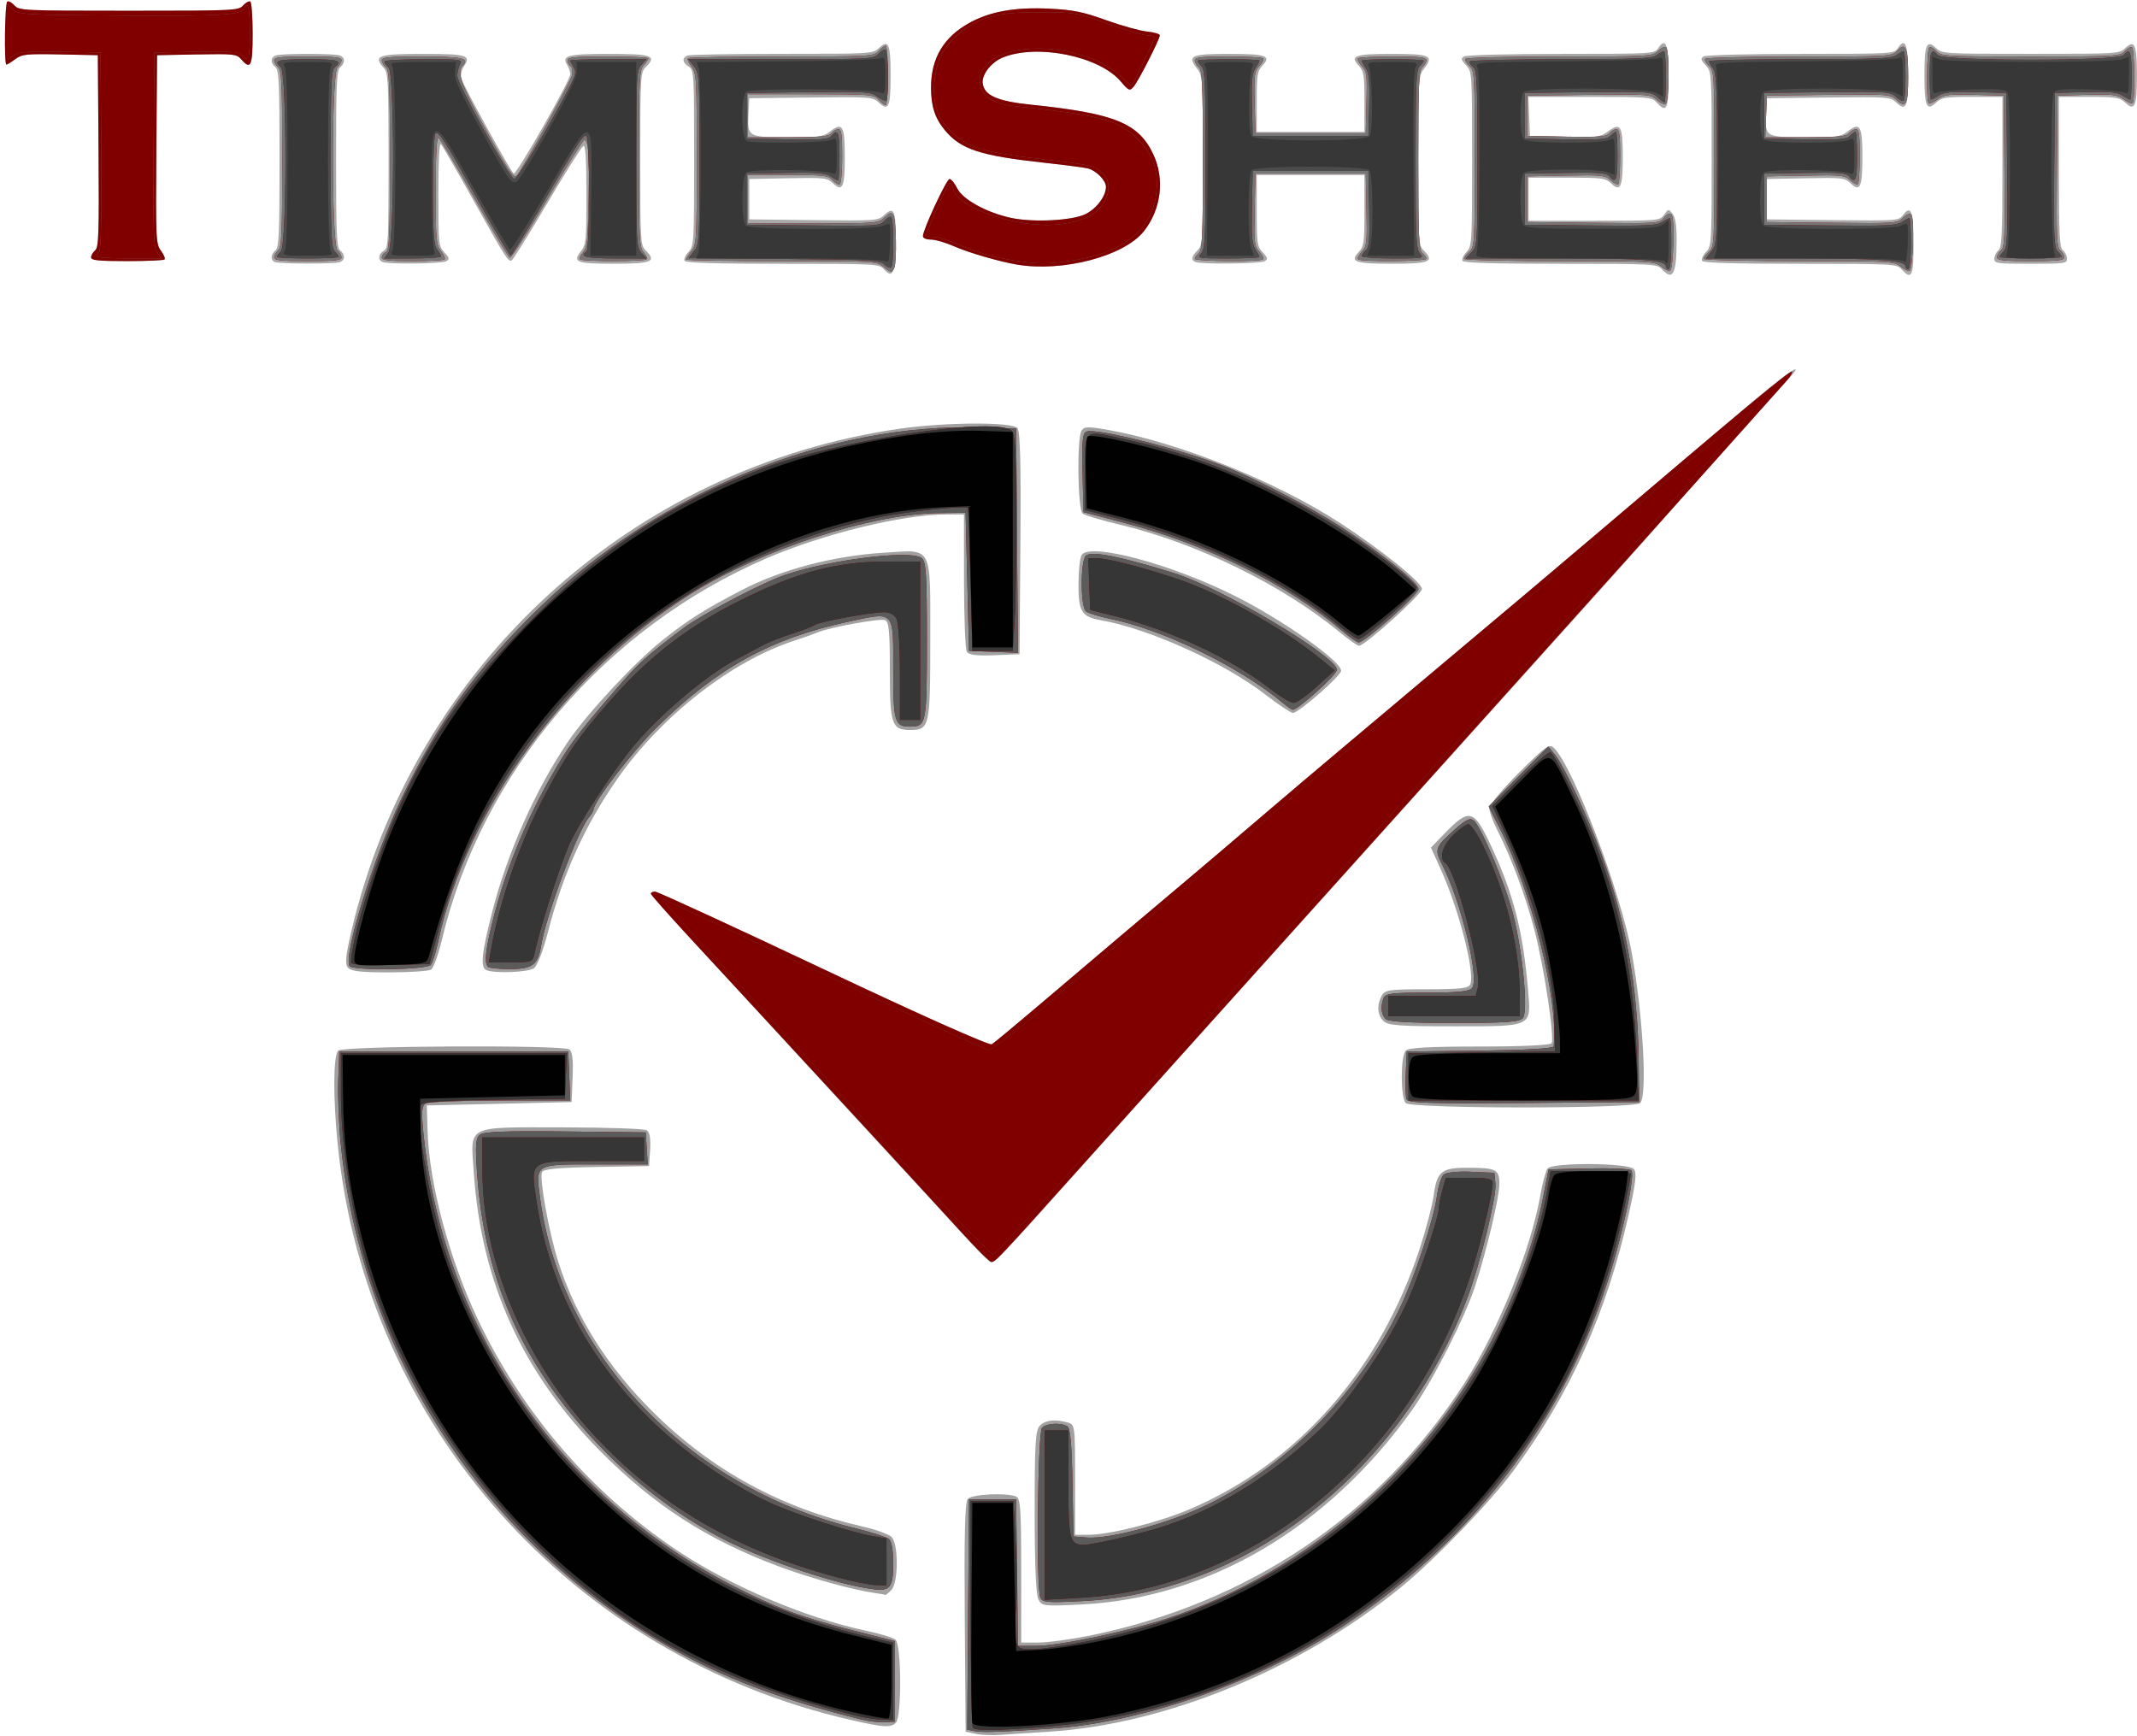 <?xml version="1.0" encoding="UTF-8" standalone="no"?>
<!-- Created with Inkscape (http://www.inkscape.org/) -->

<svg
   xmlns:dc="http://purl.org/dc/elements/1.1/"
   xmlns:cc="http://creativecommons.org/ns#"
   xmlns:rdf="http://www.w3.org/1999/02/22-rdf-syntax-ns#"
   xmlns:svg="http://www.w3.org/2000/svg"
   xmlns="http://www.w3.org/2000/svg"
   xmlns:sodipodi="http://sodipodi.sourceforge.net/DTD/sodipodi-0.dtd"
   xmlns:inkscape="http://www.inkscape.org/namespaces/inkscape"
   version="1.1"
   id="svg815"
   width="793.847"
   height="644.862"
   viewBox="0 0 793.847 644.862"
   sodipodi:docname="timesheet_login_logo.svg"
   inkscape:version="0.92.4 (5da689c313, 2019-01-14)">
  <defs
     id="defs819" />
  <sodipodi:namedview
     pagecolor="#ffffff"
     bordercolor="#666666"
     borderopacity="1"
     objecttolerance="10"
     gridtolerance="10"
     guidetolerance="10"
     inkscape:pageopacity="0"
     inkscape:pageshadow="2"
     inkscape:window-width="1920"
     inkscape:window-height="1017"
     id="namedview817"
     showgrid="false"
     inkscape:zoom="1.08125"
     inkscape:cx="181.30081"
     inkscape:cy="522.32101"
     inkscape:window-x="-8"
     inkscape:window-y="-8"
     inkscape:window-maximized="1"
     inkscape:current-layer="g843" />
  <g
     id="g843"
     transform="translate(-2.153,-2)">
    <path
       style="fill:#a8a8a8"
       d="M 330.522,102.024 C 328.748,100.064 327.563,100 292.904,100 c -24.423,0 -35.997,-0.341 -36.45,-1.074 -0.365,-0.591 0.283,-2.082 1.441,-3.314 C 259.946,93.428 260,92.537 260,60.694 c 0,-31.594 -0.066,-32.718 -2,-33.926 -2.402,-1.5 -2.586,-3.329 -0.418,-4.161 C 258.452,22.273 274.285,22 292.767,22 325.552,22 326.426,21.949 328.612,19.895 332.249,16.478 333,18.207 333,30 c 0,11.808 -0.75,13.523 -4.409,10.086 -2.188,-2.055 -3.002,-2.115 -25.176,-1.855 L 280.5,38.5 280.198,44.334 C 279.756,52.851 280.011,53 294.988,53 c 11.229,0 13.045,-0.238 15.285,-2 4.927,-3.876 5.734,-2.488 5.712,9.832 -0.019,10.653 -0.885,12.55 -4.277,9.364 -2.29,-2.151 -3.042,-2.24 -16.803,-1.974 L 280.5,68.5 v 7.5 7.5 l 23.916,0.268 c 23.463,0.263 23.96,0.227 26.263,-1.937 3.664,-3.442 4.426,-1.462 4.106,10.672 -0.3,11.372 -1.057,13.063 -4.263,9.52 z M 619.5,102 c -1.746,-1.929 -3.08,-2 -37.596,-2 -24.423,0 -35.997,-0.341 -36.45,-1.074 -0.365,-0.591 0.283,-2.082 1.441,-3.314 C 548.945,93.429 549,92.532 549,61 c 0,-32.081 -0.02,-32.392 -2.224,-34.738 -1.886,-2.007 -2,-2.509 -0.75,-3.299 0.836,-0.529 16.451,-0.939 36.102,-0.947 34.418,-0.015 34.637,-0.028 36.069,-2.186 C 620.977,15.643 622,18.528 622,30.559 622,42.748 621.306,44.205 617.5,40 c -1.71,-1.889 -3.08,-2 -24.699,-2 h -22.889 l 0.294,7.25 0.294,7.25 12.962,0.281 c 11.716,0.254 13.226,0.086 15.71,-1.75 5.124,-3.789 5.835,-2.59 5.813,9.8 -0.019,10.628 -0.887,12.548 -4.246,9.392 C 598.521,68.141 597.471,68 584.186,68 H 570 v 8 8 h 24.378 c 24.142,0 24.393,-0.022 25.973,-2.25 1.568,-2.212 1.621,-2.217 3.122,-0.309 1.086,1.38 1.523,4.271 1.513,10 C 624.965,103.866 623.588,106.517 619.5,102 Z m 89,0 c -1.746,-1.929 -3.08,-2 -37.596,-2 -24.423,0 -35.997,-0.341 -36.45,-1.074 -0.365,-0.591 0.283,-2.082 1.441,-3.314 C 637.945,93.429 638,92.532 638,61 c 0,-32.081 -0.02,-32.392 -2.224,-34.738 -1.886,-2.007 -2,-2.509 -0.75,-3.299 0.836,-0.529 16.451,-0.939 36.102,-0.947 34.418,-0.015 34.637,-0.028 36.069,-2.186 C 709.941,15.697 711,18.528 711,30 c 0,11.808 -0.75,13.523 -4.409,10.086 -2.188,-2.055 -3.002,-2.115 -25.176,-1.855 L 658.5,38.5 658.198,44.334 C 657.756,52.851 658.011,53 672.988,53 c 11.229,0 13.045,-0.238 15.285,-2 4.927,-3.876 5.734,-2.488 5.712,9.832 -0.019,10.653 -0.885,12.55 -4.277,9.364 -2.29,-2.151 -3.042,-2.24 -16.803,-1.974 L 658.5,68.5 v 7.5 7.5 l 24.482,0.268 c 24.078,0.264 24.509,0.233 26.113,-1.894 C 712.071,77.928 713,80.469 713,92.559 713,104.748 712.306,106.205 708.5,102 Z M 380,100.312 C 373.584,99.247 361.952,95.871 356.721,93.557 353.543,92.151 349.606,91 347.971,91 346.226,91 345,90.473 345,89.722 345,87.322 353.773,68.5 354.892,68.5 c 0.613,0 1.901,1.575 2.862,3.5 2.08,4.169 11.01,9.04 20.116,10.972 8.137,1.727 22.6,0.981 27.498,-1.418 4.101,-2.009 7.622,-6.684 7.628,-10.13 0.004,-2.301 -3.405,-5.867 -6.496,-6.795 -1.1,-0.33 -8.3,-1.286 -16,-2.123 -24.293,-2.643 -31.445,-4.979 -37.419,-12.222 -3.649,-4.424 -5.069,-8.846 -5.069,-15.784 0,-10.858 4.663,-18.711 14.254,-24.003 7.77,-4.288 17.073,-5.92 29.993,-5.26 8.649,0.441 12.152,1.16 20.82,4.27 5.732,2.056 12.559,3.952 15.171,4.213 2.612,0.261 4.75,0.891 4.75,1.4 0,1.434 -8.029,17.165 -9.765,19.131 -1.449,1.642 -1.747,1.513 -4.827,-2.085 -8.035,-9.388 -31.255,-14.016 -43.872,-8.744 -4.208,1.758 -7.712,6.293 -7.335,9.493 0.534,4.529 5.384,6.681 17.994,7.984 31.101,3.215 39.976,6.836 45.422,18.532 4.272,9.174 2.884,20.36 -3.532,28.461 C 419.743,97.163 397.063,103.146 380,100.312 Z M 104.25,99.338 C 102.552,98.653 102.675,96.514 104.5,95 c 1.277,-1.06 1.5,-6.104 1.5,-34 0,-27.896 -0.223,-32.94 -1.5,-34 -1.95,-1.619 -1.913,-3.628 0.082,-4.393 2.058,-0.79 21.779,-0.79 23.836,0 1.995,0.765 2.032,2.774 0.082,4.393 -1.277,1.06 -1.5,6.104 -1.5,34 0,27.896 0.223,32.94 1.5,34 1.95,1.619 1.913,3.628 -0.082,4.393 -1.876,0.72 -22.363,0.673 -24.168,-0.055 z m 40,0 c -1.811,-0.731 -1.533,-3.08 0.5,-4.217 1.611,-0.901 1.75,-3.565 1.75,-33.444 0,-29.516 -0.159,-32.641 -1.75,-34.399 -4.165,-4.603 -2.223,-5.281 15.082,-5.261 15.654,0.018 17.353,0.528 14.786,4.445 -1.094,1.67 -1.473,3.436 -1.038,4.835 0.909,2.921 18.329,34.531 19.391,35.187 C 193.952,67.088 214,31.896 214,29.57 c 0,-0.879 -0.562,-2.505 -1.25,-3.614 -2.02,-3.26 0.495,-3.924 14.918,-3.941 C 244.49,21.996 246.356,22.644 242,27 c -1.917,1.917 -2,3.333 -2,34 0,30.667 0.083,32.083 2,34 4.246,4.246 2.368,5.005 -12.332,4.985 -13.287,-0.018 -14.881,-0.628 -11.818,-4.521 C 219.874,92.891 220,91.645 220,74.282 c 0,-12.97 -0.327,-18.34 -1.1,-18.082 -0.605,0.202 -6.655,9.793 -13.445,21.315 -6.79,11.522 -12.752,21.084 -13.25,21.25 C 190.844,99.219 190.141,98.113 178.057,76.5 171.907,65.5 166.453,56.072 165.937,55.55 165.354,54.959 165,61.918 165,73.986 c 0,18.66 0.083,19.474 2.224,21.753 1.886,2.007 2,2.509 0.75,3.299 -1.511,0.955 -21.474,1.208 -23.724,0.3 z m 302,0 C 444.471,98.62 444.699,97.301 447,95 c 1.915,-1.915 2,-3.333 2,-33.365 0,-29.851 -0.097,-31.488 -2,-33.908 -4.019,-5.109 -2.673,-5.732 12.332,-5.712 13.108,0.018 15.172,0.755 11.892,4.246 C 469.199,28.417 469,29.63 469,39.814 V 51 h 20 20 V 39.814 c 0,-10.184 -0.199,-11.397 -2.224,-13.553 -3.28,-3.491 -1.216,-4.228 11.892,-4.246 15.005,-0.021 16.351,0.603 12.332,5.712 -1.903,2.42 -2,4.057 -2,33.908 0,30.032 0.085,31.45 2,33.365 4.246,4.246 2.368,5.005 -12.332,4.985 C 505.561,99.967 503.496,99.23 506.776,95.738 508.842,93.539 509,92.437 509,80.186 V 67 h -20 -20 v 13.186 c 0,12.252 0.158,13.353 2.224,15.553 1.886,2.007 2,2.509 0.75,3.299 -1.509,0.954 -23.468,1.211 -25.724,0.3 z M 743,98.122 C 743,97.09 743.675,95.685 744.5,95 745.768,93.948 746,89.438 746,65.878 V 38 h -11.186 c -10.184,0 -11.397,0.199 -13.553,2.224 -3.411,3.204 -4.231,1.222 -4.231,-10.224 0,-11.446 0.82,-13.428 4.231,-10.224 C 723.609,21.981 723.903,22 756.5,22 c 32.597,0 32.891,-0.019 35.238,-2.224 3.411,-3.204 4.231,-1.222 4.231,10.224 0,11.446 -0.82,13.428 -4.231,10.224 C 789.583,38.199 788.37,38 778.186,38 H 767 v 27.878 c 0,23.56 0.232,28.07 1.5,29.122 0.825,0.685 1.5,2.09 1.5,3.122 C 770,99.866 769.04,100 756.5,100 743.96,100 743,99.866 743,98.122 Z m -707,-0.5 c 0,-0.758 0.681,-1.942 1.512,-2.633 1.307,-1.085 1.477,-6.084 1.25,-36.872 L 38.5,22.5 24.536,22.22 c -12.716,-0.255 -14.21,-0.098 -16.71,1.75 C 6.316,25.087 4.838,26 4.54,26 3.626,26 3.944,3.153 4.866,2.583 5.343,2.288 6.538,2.937 7.521,4.024 9.247,5.93 10.742,6 50,6 89.258,6 90.753,5.93 92.479,4.024 93.462,2.937 94.657,2.288 95.134,2.583 95.61,2.877 96,8.266 96,14.559 c 0,12.108 -0.689,13.621 -4.291,9.414 -1.619,-1.891 -2.722,-2.008 -16.472,-1.75 L 60.5,22.5 60.237,57.486 c -0.251,33.402 -0.174,35.107 1.696,37.637 1.078,1.458 1.684,2.926 1.347,3.264 C 62.943,98.724 56.667,99 49.333,99 38.675,99 36,98.724 36,97.622 Z"
       id="path855"
       inkscape:connector-curvature="0" />
    <path
       style="fill:#800000"
       d="M 330.139,100.967 C 327.89,99.093 326.112,99 292.389,99 272.925,99 257,98.733 257,98.408 c 0,-0.326 0.9,-1.736 2,-3.135 1.905,-2.421 2,-4.057 2,-34.273 0,-30.04 -0.105,-31.864 -1.967,-34.231 -1.082,-1.376 -1.682,-2.786 -1.333,-3.135 C 258.048,23.285 273.714,23 292.512,23 c 32.908,0 34.246,-0.074 35.988,-2 0.995,-1.1 2.19,-2 2.655,-2 0.465,0 0.845,4.95 0.845,11 0,6.05 -0.38,11 -0.845,11 -0.465,0 -1.659,-0.9 -2.655,-2 -1.712,-1.891 -3.08,-2 -25.155,-2 H 280 v 8 8 h 14.878 C 306.882,53 309.996,52.71 311,51.5 c 0.685,-0.825 1.865,-1.5 2.622,-1.5 1.078,0 1.378,2.164 1.378,9.941 0,5.468 -0.39,10.182 -0.866,10.476 -0.476,0.294 -1.671,-0.354 -2.655,-1.441 C 309.85,67.177 308.361,67 294.845,67 H 280 v 9 9 h 24.186 c 23.621,0 24.241,-0.052 26.553,-2.224 2.007,-1.886 2.509,-2 3.299,-0.75 1.033,1.633 1.313,16.897 0.356,19.392 -0.775,2.02 -1.363,1.957 -4.254,-0.451 z m 289,-0.002 C 616.891,99.093 615.098,99 581.389,99 561.925,99 546,98.62 546,98.155 c 0,-0.465 0.9,-1.66 2,-2.655 1.922,-1.74 2,-3.08 2,-34.5 0,-31.29 -0.085,-32.767 -1.976,-34.479 -1.087,-0.984 -1.735,-2.178 -1.441,-2.655 C 546.877,23.39 562.616,23 581.559,23 c 33.313,0 34.508,-0.067 36.477,-2.036 1.12,-1.12 2.47,-1.769 3,-1.441 1.345,0.831 1.243,20.187 -0.111,21.023 -0.591,0.365 -2.091,-0.292 -3.335,-1.46 -2.188,-2.055 -3.002,-2.115 -25.176,-1.855 L 569.5,37.5 v 7.5 7.5 l 14.606,0.276 c 12.109,0.229 14.823,0.015 15.872,-1.25 C 600.675,50.687 601.865,50 602.622,50 603.699,50 604,52.148 604,59.833 c 0,5.408 -0.304,10.137 -0.676,10.509 -0.372,0.372 -1.652,-0.241 -2.845,-1.362 -2.007,-1.885 -3.245,-2.017 -16.574,-1.759 L 569.5,67.5 v 8.5 8.5 l 24.5,0.277 c 24.151,0.273 24.525,0.246 26.29,-1.91 1.191,-1.456 2.124,-1.854 2.788,-1.189 1.289,1.289 0.758,20.561 -0.578,20.955 -0.55,0.163 -2.062,-0.588 -3.361,-1.669 z m 89,0 C 705.891,99.093 704.098,99 670.389,99 650.925,99 635,98.62 635,98.155 c 0,-0.465 0.9,-1.66 2,-2.655 1.922,-1.74 2,-3.08 2,-34.5 0,-31.29 -0.085,-32.767 -1.976,-34.479 -1.087,-0.984 -1.735,-2.178 -1.441,-2.655 C 635.877,23.39 651.599,23 670.52,23 c 34.327,0 34.407,-0.005 36.486,-2.237 3.063,-3.287 3.961,-1.047 3.979,9.928 0.017,10.075 -0.847,11.726 -4.394,8.395 -2.188,-2.055 -3.002,-2.115 -25.176,-1.855 L 658.5,37.5 658.208,45.25 657.916,53 h 14.92 C 684.877,53 687.995,52.711 689,51.5 689.685,50.675 690.865,50 691.622,50 692.699,50 693,52.148 693,59.833 c 0,5.408 -0.304,10.137 -0.676,10.509 -0.372,0.372 -1.652,-0.241 -2.845,-1.362 -2.007,-1.885 -3.245,-2.017 -16.574,-1.759 L 658.5,67.5 v 8.5 8.5 l 24.232,0.268 c 23.529,0.26 24.294,0.206 26.35,-1.85 1.319,-1.319 2.472,-1.764 3.056,-1.18 1.24,1.24 0.652,20.514 -0.638,20.895 -0.55,0.163 -2.062,-0.588 -3.361,-1.669 z M 380,100.312 C 373.584,99.247 361.952,95.871 356.721,93.557 353.543,92.151 349.606,91 347.971,91 346.226,91 345,90.473 345,89.722 345,87.322 353.773,68.5 354.892,68.5 c 0.613,0 1.901,1.575 2.862,3.5 2.08,4.169 11.01,9.04 20.116,10.972 8.137,1.727 22.6,0.981 27.498,-1.418 4.101,-2.009 7.622,-6.684 7.628,-10.13 0.004,-2.301 -3.405,-5.867 -6.496,-6.795 -1.1,-0.33 -8.3,-1.286 -16,-2.123 -24.293,-2.643 -31.445,-4.979 -37.419,-12.222 -3.649,-4.424 -5.069,-8.846 -5.069,-15.784 0,-10.858 4.663,-18.711 14.254,-24.003 7.77,-4.288 17.073,-5.92 29.993,-5.26 8.649,0.441 12.152,1.16 20.82,4.27 5.732,2.056 12.559,3.952 15.171,4.213 2.612,0.261 4.75,0.891 4.75,1.4 0,1.434 -8.029,17.165 -9.765,19.131 -1.449,1.642 -1.747,1.513 -4.827,-2.085 -8.035,-9.388 -31.255,-14.016 -43.872,-8.744 -4.208,1.758 -7.712,6.293 -7.335,9.493 0.534,4.529 5.384,6.681 17.994,7.984 31.101,3.215 39.976,6.836 45.422,18.532 4.272,9.174 2.884,20.36 -3.532,28.461 C 419.743,97.163 397.063,103.146 380,100.312 Z M 36,97.622 c 0,-0.758 0.681,-1.942 1.512,-2.633 1.307,-1.085 1.477,-6.084 1.25,-36.872 L 38.5,22.5 24.536,22.22 c -12.716,-0.255 -14.21,-0.098 -16.71,1.75 C 6.316,25.087 4.838,26 4.54,26 3.626,26 3.944,3.153 4.866,2.583 5.343,2.288 6.538,2.937 7.521,4.024 9.247,5.93 10.742,6 50,6 89.258,6 90.753,5.93 92.479,4.024 93.462,2.937 94.657,2.288 95.134,2.583 95.61,2.877 96,8.266 96,14.559 c 0,12.108 -0.689,13.621 -4.291,9.414 -1.619,-1.891 -2.722,-2.008 -16.472,-1.75 L 60.5,22.5 60.237,57.486 c -0.251,33.402 -0.174,35.107 1.696,37.637 1.078,1.458 1.684,2.926 1.347,3.264 C 62.943,98.724 56.667,99 49.333,99 38.675,99 36,98.724 36,97.622 Z m 68,0 C 104,96.865 104.675,95.685 105.5,95 106.777,93.94 107,88.896 107,61 107,33.104 106.777,28.06 105.5,27 104.675,26.315 104,25.135 104,24.378 104,23.281 106.549,23 116.5,23 c 9.951,0 12.5,0.281 12.5,1.378 0,0.758 -0.675,1.938 -1.5,2.622 -2.25,1.867 -2.25,66.133 0,68 0.825,0.685 1.5,1.865 1.5,2.622 C 129,98.719 126.451,99 116.5,99 106.549,99 104,98.719 104,97.622 Z m 40,-0.015 c 0,-0.766 0.675,-1.652 1.5,-1.969 1.292,-0.496 1.5,-5.21 1.5,-33.985 C 147,33.177 146.779,28.061 145.5,27 144.675,26.315 144,25.135 144,24.378 144,23.269 146.917,23 158.941,23 c 14.736,0 17.796,0.663 15.172,3.287 -2.293,2.293 -0.894,6.503 7.032,21.155 9.384,17.349 11.78,21.035 12.922,19.884 1.895,-1.91 20.127,-35.045 20.609,-37.454 0.289,-1.447 0.031,-2.936 -0.575,-3.311 C 213.495,26.188 213,25.234 213,24.441 213,23.25 215.606,23 228,23 c 8.25,0 15,0.302 15,0.671 0,0.369 -0.787,1.541 -1.75,2.605 C 239.658,28.035 239.5,31.175 239.5,61 c 0,29.841 0.158,32.964 1.752,34.726 0.964,1.065 1.451,2.237 1.083,2.605 -0.873,0.873 -23.798,0.873 -24.671,0 -0.368,-0.368 0.12,-1.539 1.083,-2.602 1.501,-1.656 1.798,-4.45 2.069,-19.498 C 221.126,59.049 220.755,54 219.183,54 c -0.429,0 -6.589,9.906 -13.69,22.014 -7.101,12.107 -13.379,21.859 -13.952,21.671 -0.572,-0.188 -6.553,-10.207 -13.29,-22.263 -6.737,-12.056 -12.7,-22.071 -13.25,-22.254 C 164.355,52.952 164,59.919 164,72.782 c 0,18.324 0.16,20.152 1.967,22.449 1.082,1.376 1.682,2.786 1.333,3.135 C 166.952,98.715 161.567,99 155.333,99 146.313,99 144,98.716 144,97.607 Z m 302,0.515 C 446,97.64 446.675,96.685 447.5,96 448.778,94.939 449,89.84 449,61.5 449,33.16 448.778,28.061 447.5,27 446.675,26.315 446,25.135 446,24.378 446,23.282 448.524,23 458.333,23 c 6.783,0 12.637,0.304 13.009,0.676 0.372,0.372 -0.244,1.655 -1.367,2.851 -1.851,1.97 -2.017,3.249 -1.759,13.574 L 468.5,51.5 h 20.5 20.5 l 0.284,-11.399 C 510.042,29.775 509.876,28.497 508.025,26.527 506.901,25.33 506.286,24.048 506.658,23.676 507.029,23.304 512.883,23 519.667,23 529.476,23 532,23.282 532,24.378 c 0,0.758 -0.675,1.938 -1.5,2.622 -1.278,1.061 -1.5,6.16 -1.5,34.5 0,28.34 0.222,33.439 1.5,34.5 0.825,0.685 1.5,1.64 1.5,2.122 0,1.018 -24.332,1.212 -25.342,0.202 -0.372,-0.372 0.242,-1.653 1.363,-2.846 1.876,-1.997 2.017,-3.246 1.759,-15.574 L 509.5,66.5 H 489 468.5 l -0.28,13.404 c -0.258,12.328 -0.116,13.578 1.759,15.574 1.122,1.194 1.735,2.475 1.363,2.846 C 470.332,99.334 446,99.141 446,98.122 Z m 298,-0.5 c 0,-0.758 0.682,-1.943 1.515,-2.635 1.3,-1.079 1.478,-5.253 1.25,-29.372 L 746.5,37.5 735.544,37.214 c -9.627,-0.251 -11.281,-0.045 -13.637,1.696 -1.475,1.09 -2.957,1.706 -3.294,1.369 -0.955,-0.955 -0.72,-20.095 0.253,-20.697 0.476,-0.294 1.671,0.354 2.655,1.441 C 723.234,22.917 724.712,23 756.5,23 c 31.788,0 33.266,-0.083 34.979,-1.976 0.984,-1.087 2.178,-1.735 2.655,-1.441 0.974,0.602 1.208,19.742 0.253,20.697 -0.337,0.337 -1.82,-0.279 -3.294,-1.369 -2.356,-1.742 -4.01,-1.948 -13.637,-1.696 L 766.5,37.5 766.235,65.615 c -0.228,24.119 -0.05,28.294 1.25,29.372 C 768.318,95.679 769,96.865 769,97.622 769,98.719 766.451,99 756.5,99 746.549,99 744,98.719 744,97.622 Z"
       id="path853"
       inkscape:connector-curvature="0" />
    <path
       style="fill:#767676"
       d="M 330.139,100.967 C 327.89,99.093 326.112,99 292.389,99 272.925,99 257,98.733 257,98.408 c 0,-0.326 0.9,-1.736 2,-3.135 1.905,-2.421 2,-4.057 2,-34.273 0,-30.04 -0.105,-31.864 -1.967,-34.231 -1.082,-1.376 -1.682,-2.786 -1.333,-3.135 C 258.048,23.285 273.714,23 292.512,23 c 32.908,0 34.246,-0.074 35.988,-2 0.995,-1.1 2.19,-2 2.655,-2 0.465,0 0.845,4.95 0.845,11 0,6.05 -0.38,11 -0.845,11 -0.465,0 -1.659,-0.9 -2.655,-2 -1.712,-1.891 -3.08,-2 -25.155,-2 H 280 v 8 8 h 14.878 C 306.882,53 309.996,52.71 311,51.5 c 0.685,-0.825 1.865,-1.5 2.622,-1.5 1.078,0 1.378,2.164 1.378,9.941 0,5.468 -0.39,10.182 -0.866,10.476 -0.476,0.294 -1.671,-0.354 -2.655,-1.441 C 309.85,67.177 308.361,67 294.845,67 H 280 v 9 9 h 24.186 c 23.621,0 24.241,-0.052 26.553,-2.224 2.007,-1.886 2.509,-2 3.299,-0.75 1.033,1.633 1.313,16.897 0.356,19.392 -0.775,2.02 -1.363,1.957 -4.254,-0.451 z m 289,-0.002 C 616.891,99.093 615.098,99 581.389,99 561.925,99 546,98.62 546,98.155 c 0,-0.465 0.9,-1.66 2,-2.655 1.922,-1.74 2,-3.08 2,-34.5 0,-31.29 -0.085,-32.767 -1.976,-34.479 -1.087,-0.984 -1.735,-2.178 -1.441,-2.655 C 546.877,23.39 562.616,23 581.559,23 c 33.313,0 34.508,-0.067 36.477,-2.036 1.12,-1.12 2.47,-1.769 3,-1.441 1.345,0.831 1.243,20.187 -0.111,21.023 -0.591,0.365 -2.091,-0.292 -3.335,-1.46 -2.188,-2.055 -3.002,-2.115 -25.176,-1.855 L 569.5,37.5 v 7.5 7.5 l 14.606,0.276 c 12.109,0.229 14.823,0.015 15.872,-1.25 C 600.675,50.687 601.865,50 602.622,50 603.699,50 604,52.148 604,59.833 c 0,5.408 -0.304,10.137 -0.676,10.509 -0.372,0.372 -1.652,-0.241 -2.845,-1.362 -2.007,-1.885 -3.245,-2.017 -16.574,-1.759 L 569.5,67.5 v 8.5 8.5 l 24.5,0.277 c 24.151,0.273 24.525,0.246 26.29,-1.91 1.191,-1.456 2.124,-1.854 2.788,-1.189 1.289,1.289 0.758,20.561 -0.578,20.955 -0.55,0.163 -2.062,-0.588 -3.361,-1.669 z m 89,0 C 705.891,99.093 704.098,99 670.389,99 650.925,99 635,98.62 635,98.155 c 0,-0.465 0.9,-1.66 2,-2.655 1.922,-1.74 2,-3.08 2,-34.5 0,-31.29 -0.085,-32.767 -1.976,-34.479 -1.087,-0.984 -1.735,-2.178 -1.441,-2.655 C 635.877,23.39 651.599,23 670.52,23 c 34.327,0 34.407,-0.005 36.486,-2.237 3.063,-3.287 3.961,-1.047 3.979,9.928 0.017,10.075 -0.847,11.726 -4.394,8.395 -2.188,-2.055 -3.002,-2.115 -25.176,-1.855 L 658.5,37.5 658.208,45.25 657.916,53 h 14.92 C 684.877,53 687.995,52.711 689,51.5 689.685,50.675 690.865,50 691.622,50 692.699,50 693,52.148 693,59.833 c 0,5.408 -0.304,10.137 -0.676,10.509 -0.372,0.372 -1.652,-0.241 -2.845,-1.362 -2.007,-1.885 -3.245,-2.017 -16.574,-1.759 L 658.5,67.5 v 8.5 8.5 l 24.232,0.268 c 23.529,0.26 24.294,0.206 26.35,-1.85 1.319,-1.319 2.472,-1.764 3.056,-1.18 1.24,1.24 0.652,20.514 -0.638,20.895 -0.55,0.163 -2.062,-0.588 -3.361,-1.669 z M 379.539,98.888 C 372.018,97.792 364.353,95.573 357.274,92.443 354.237,91.099 350.409,90 348.769,90 c -1.994,0 -2.812,-0.414 -2.467,-1.25 4.535,-11.004 8.146,-18.75 8.739,-18.75 0.409,0 1.022,1.112 1.363,2.472 0.858,3.418 6.709,7.143 15.596,9.931 13.524,4.242 25.632,4.237 34.59,-0.014 6.883,-3.266 9.672,-11.971 5.16,-16.101 -3.057,-2.798 -3.835,-2.973 -23.287,-5.24 -20.136,-2.347 -26.056,-4.059 -31.938,-9.236 -5.785,-5.092 -7.962,-10.789 -7.295,-19.095 0.633,-7.888 3.467,-13.517 9.15,-18.174 C 366.054,8.257 372.423,6.536 388,6.544 c 13.367,0.007 13.623,0.05 26,4.386 6.875,2.408 13.512,4.315 14.75,4.236 1.238,-0.079 2.25,0.312 2.25,0.868 0,0.804 -7.601,16.741 -8.451,17.719 -0.12,0.139 -2.039,-1.479 -4.263,-3.595 -11.652,-11.084 -39.919,-13.722 -49.063,-4.578 -2.801,2.801 -3.296,3.959 -3.034,7.102 0.422,5.065 4.636,7.896 13.065,8.776 31.878,3.329 38.687,5.184 45.813,12.48 5.476,5.607 7.477,11.522 6.639,19.637 -1.432,13.874 -12.517,22.625 -32.11,25.35 -8.705,1.211 -11.533,1.206 -20.055,-0.036 z M 104,97.622 C 104,96.865 104.675,95.685 105.5,95 106.777,93.94 107,88.896 107,61 107,33.104 106.777,28.06 105.5,27 104.675,26.315 104,25.135 104,24.378 104,23.281 106.549,23 116.5,23 c 9.951,0 12.5,0.281 12.5,1.378 0,0.758 -0.675,1.938 -1.5,2.622 -2.25,1.867 -2.25,66.133 0,68 0.825,0.685 1.5,1.865 1.5,2.622 C 129,98.719 126.451,99 116.5,99 106.549,99 104,98.719 104,97.622 Z m 40,-0.015 c 0,-0.766 0.675,-1.652 1.5,-1.969 1.292,-0.496 1.5,-5.21 1.5,-33.985 C 147,33.177 146.779,28.061 145.5,27 144.675,26.315 144,25.135 144,24.378 144,23.269 146.917,23 158.941,23 c 14.736,0 17.796,0.663 15.172,3.287 -2.293,2.293 -0.894,6.503 7.032,21.155 9.384,17.349 11.78,21.035 12.922,19.884 1.895,-1.91 20.127,-35.045 20.609,-37.454 0.289,-1.447 0.031,-2.936 -0.575,-3.311 C 213.495,26.188 213,25.234 213,24.441 213,23.25 215.606,23 228,23 c 8.25,0 15,0.302 15,0.671 0,0.369 -0.787,1.541 -1.75,2.605 C 239.658,28.035 239.5,31.175 239.5,61 c 0,29.841 0.158,32.964 1.752,34.726 0.964,1.065 1.451,2.237 1.083,2.605 -0.873,0.873 -23.798,0.873 -24.671,0 -0.368,-0.368 0.12,-1.539 1.083,-2.602 1.501,-1.656 1.798,-4.45 2.069,-19.498 C 221.126,59.049 220.755,54 219.183,54 c -0.429,0 -6.589,9.906 -13.69,22.014 -7.101,12.107 -13.379,21.859 -13.952,21.671 -0.572,-0.188 -6.553,-10.207 -13.29,-22.263 -6.737,-12.056 -12.7,-22.071 -13.25,-22.254 C 164.355,52.952 164,59.919 164,72.782 c 0,18.324 0.16,20.152 1.967,22.449 1.082,1.376 1.682,2.786 1.333,3.135 C 166.952,98.715 161.567,99 155.333,99 146.313,99 144,98.716 144,97.607 Z m 302,0.515 C 446,97.64 446.675,96.685 447.5,96 448.778,94.939 449,89.84 449,61.5 449,33.16 448.778,28.061 447.5,27 446.675,26.315 446,25.135 446,24.378 446,23.282 448.524,23 458.333,23 c 6.783,0 12.637,0.304 13.009,0.676 0.372,0.372 -0.244,1.655 -1.367,2.851 -1.851,1.97 -2.017,3.249 -1.759,13.574 L 468.5,51.5 h 20.5 20.5 l 0.284,-11.399 C 510.042,29.775 509.876,28.497 508.025,26.527 506.901,25.33 506.286,24.048 506.658,23.676 507.029,23.304 512.883,23 519.667,23 529.476,23 532,23.282 532,24.378 c 0,0.758 -0.675,1.938 -1.5,2.622 -1.278,1.061 -1.5,6.16 -1.5,34.5 0,28.34 0.222,33.439 1.5,34.5 0.825,0.685 1.5,1.64 1.5,2.122 0,1.018 -24.332,1.212 -25.342,0.202 -0.372,-0.372 0.242,-1.653 1.363,-2.846 1.876,-1.997 2.017,-3.246 1.759,-15.574 L 509.5,66.5 H 489 468.5 l -0.28,13.404 c -0.258,12.328 -0.116,13.578 1.759,15.574 1.122,1.194 1.735,2.475 1.363,2.846 C 470.332,99.334 446,99.141 446,98.122 Z m 298,-0.5 c 0,-0.758 0.682,-1.943 1.515,-2.635 1.3,-1.079 1.478,-5.253 1.25,-29.372 L 746.5,37.5 735.544,37.214 c -9.627,-0.251 -11.281,-0.045 -13.637,1.696 -1.475,1.09 -2.957,1.706 -3.294,1.369 -0.955,-0.955 -0.72,-20.095 0.253,-20.697 0.476,-0.294 1.671,0.354 2.655,1.441 C 723.234,22.917 724.712,23 756.5,23 c 31.788,0 33.266,-0.083 34.979,-1.976 0.984,-1.087 2.178,-1.735 2.655,-1.441 0.974,0.602 1.208,19.742 0.253,20.697 -0.337,0.337 -1.82,-0.279 -3.294,-1.369 -2.356,-1.742 -4.01,-1.948 -13.637,-1.696 L 766.5,37.5 766.235,65.615 c -0.228,24.119 -0.05,28.294 1.25,29.372 C 768.318,95.679 769,96.865 769,97.622 769,98.719 766.451,99 756.5,99 746.549,99 744,98.719 744,97.622 Z M 38,97.2 c 0,-0.44 0.456,-1.256 1.013,-1.813 0.656,-0.656 0.92,-13.835 0.75,-37.45 L 39.5,21.5 24.616,21.223 C 12.515,20.997 9.29,21.235 7.366,22.496 L 5,24.046 V 13.868 3.69 L 7.104,5.595 C 9.082,7.386 11.471,7.518 47.08,7.795 83.844,8.081 93,7.516 93,4.961 93,4.433 93.45,4 94,4 c 0.6,0 1,4 1,10 0,9.887 -0.555,11.445 -3.02,8.475 -1.054,-1.27 -3.873,-1.479 -16.872,-1.25 L 59.5,21.5 59.237,57.406 c -0.226,30.908 -0.049,36.232 1.273,38.25 L 62.046,98 H 50.023 C 43.41,98 38,97.64 38,97.2 Z"
       id="path851"
       inkscape:connector-curvature="0" />
    <path
       style="fill:#800000"
       d="m 330.634,100.205 c -1.529,-1.53 -5.333,-1.735 -37.204,-2.002 l -35.501,-0.298 2.035,-2.587 C 261.915,92.839 262,91.398 262,61 262,30.414 261.925,29.175 259.927,26.635 L 257.855,24 h 34.418 c 33.011,0 34.491,-0.081 36.206,-1.976 0.984,-1.087 2.178,-1.735 2.655,-1.441 0.974,0.602 1.207,17.744 0.253,18.697 -0.337,0.337 -1.809,-0.272 -3.272,-1.353 -2.489,-1.84 -4.125,-1.949 -25.637,-1.696 L 279.5,36.5 v 8.5 8.5 l 15.107,0.275 c 12.554,0.229 15.32,0.018 16.372,-1.25 C 313.408,49.598 314,51.062 314,60 c 0,4.95 -0.241,9 -0.535,9 -0.294,0 -1.585,-0.688 -2.868,-1.528 -1.875,-1.229 -5.15,-1.474 -16.715,-1.25 L 279.5,66.5 v 9.5 9.5 l 24.745,0.267 c 23.544,0.254 24.827,0.172 26.428,-1.699 0.926,-1.081 2.053,-1.738 2.505,-1.458 1.078,0.666 1.069,18.119 -0.009,18.785 -0.457,0.282 -1.598,-0.253 -2.534,-1.191 z M 621,101.098 C 621,98.586 613.378,98 580.676,98 h -34.025 l 2.174,-2.314 C 550.966,93.407 551,92.865 551,60.808 551,33.083 550.777,28.06 549.5,27 548.675,26.315 548,25.36 548,24.878 548,24.391 563.081,24 581.809,24 c 28.179,0 34.132,-0.244 35.75,-1.468 1.068,-0.808 2.279,-1.483 2.691,-1.5 C 620.663,21.014 621,25.275 621,30.5 c 0,5.225 -0.244,9.5 -0.542,9.5 -0.298,0 -1.516,-0.908 -2.707,-2.018 -2.063,-1.922 -3.282,-2.005 -25.708,-1.75 L 568.5,36.5 v 8.5 8.5 l 15.153,0.276 c 12.509,0.227 15.419,0.009 16.679,-1.25 C 601.171,51.686 602.114,51 602.429,51 602.743,51 603,55.05 603,60 c 0,8.938 -0.592,10.402 -3.021,7.475 -1.052,-1.268 -3.818,-1.479 -16.372,-1.25 L 568.5,66.5 v 9.5 9.5 l 24.398,0.268 c 20.453,0.225 24.773,0.023 26.715,-1.25 C 620.887,83.683 622.17,83 622.465,83 622.759,83 623,87.275 623,92.5 c 0,5.667 -0.404,9.5 -1,9.5 -0.55,0 -1,-0.406 -1,-0.902 z m 89,-0.051 c 0,-2.365 -9.004,-3.036 -40.823,-3.041 L 635.855,98 637.927,95.365 C 639.925,92.825 640,91.586 640,61.056 640,34.755 639.751,29.053 638.532,27.441 637.724,26.374 637.049,25.163 637.032,24.75 637.014,24.337 652.214,24 670.809,24 c 28.179,0 34.132,-0.244 35.75,-1.468 1.068,-0.808 2.279,-1.483 2.691,-1.5 0.933,-0.04 1.003,17.382 0.074,18.311 -0.372,0.372 -1.647,-0.237 -2.835,-1.352 -2.06,-1.935 -3.23,-2.016 -25.574,-1.759 L 657.5,36.5 v 8.5 8.5 l 15.153,0.276 c 12.509,0.227 15.419,0.009 16.679,-1.25 C 690.171,51.686 691.114,51 691.429,51 691.743,51 692,55.05 692,60 c 0,8.938 -0.592,10.402 -3.021,7.475 -1.052,-1.268 -3.818,-1.479 -16.372,-1.25 L 657.5,66.5 v 9.5 9.5 l 24.398,0.268 c 20.453,0.225 24.773,0.023 26.715,-1.25 C 709.887,83.683 711.17,83 711.465,83 711.759,83 712,87.275 712,92.5 c 0,5.667 -0.404,9.5 -1,9.5 -0.55,0 -1,-0.429 -1,-0.953 z M 379.539,98.888 C 372.018,97.792 364.353,95.573 357.274,92.443 354.237,91.099 350.409,90 348.769,90 c -1.994,0 -2.812,-0.414 -2.467,-1.25 4.535,-11.004 8.146,-18.75 8.739,-18.75 0.409,0 1.022,1.112 1.363,2.472 0.858,3.418 6.709,7.143 15.596,9.931 13.524,4.242 25.632,4.237 34.59,-0.014 6.883,-3.266 9.672,-11.971 5.16,-16.101 -3.057,-2.798 -3.835,-2.973 -23.287,-5.24 -20.136,-2.347 -26.056,-4.059 -31.938,-9.236 -5.785,-5.092 -7.962,-10.789 -7.295,-19.095 0.633,-7.888 3.467,-13.517 9.15,-18.174 C 366.054,8.257 372.423,6.536 388,6.544 c 13.367,0.007 13.623,0.05 26,4.386 6.875,2.408 13.512,4.315 14.75,4.236 1.238,-0.079 2.25,0.312 2.25,0.868 0,0.804 -7.601,16.741 -8.451,17.719 -0.12,0.139 -2.039,-1.479 -4.263,-3.595 -11.652,-11.084 -39.919,-13.722 -49.063,-4.578 -2.801,2.801 -3.296,3.959 -3.034,7.102 0.422,5.065 4.636,7.896 13.065,8.776 31.878,3.329 38.687,5.184 45.813,12.48 5.476,5.607 7.477,11.522 6.639,19.637 -1.432,13.874 -12.517,22.625 -32.11,25.35 -8.705,1.211 -11.533,1.206 -20.055,-0.036 z M 38,97.2 c 0,-0.44 0.456,-1.256 1.013,-1.813 0.656,-0.656 0.92,-13.835 0.75,-37.45 L 39.5,21.5 24.616,21.223 C 12.515,20.997 9.29,21.235 7.366,22.496 L 5,24.046 V 13.868 3.69 L 7.104,5.595 C 9.082,7.386 11.471,7.518 47.08,7.795 83.844,8.081 93,7.516 93,4.961 93,4.433 93.45,4 94,4 c 0.6,0 1,4 1,10 0,9.887 -0.555,11.445 -3.02,8.475 -1.054,-1.27 -3.873,-1.479 -16.872,-1.25 L 59.5,21.5 59.237,57.406 c -0.226,30.908 -0.049,36.232 1.273,38.25 L 62.046,98 H 50.023 C 43.41,98 38,97.64 38,97.2 Z m 67,0.229 c 0,-0.314 0.675,-1.246 1.5,-2.071 2.248,-2.248 2.248,-66.492 0,-68.357 -2.998,-2.488 -1.29,-3 10,-3 11.29,0 12.998,0.512 10,3 -1.278,1.06 -1.5,6.11 -1.5,34.051 0,27.828 0.228,33.034 1.5,34.306 0.825,0.825 1.5,1.757 1.5,2.071 C 128,97.743 122.825,98 116.5,98 110.175,98 105,97.743 105,97.429 Z m 41.443,-1.651 C 148.737,92.503 148.789,28.9 146.5,27 145.675,26.315 145,25.36 145,24.878 145,24.395 151.541,24 159.535,24 c 14.061,0 14.501,0.063 13.5,1.934 -0.569,1.064 -1.028,2.976 -1.02,4.25 0.02,3.079 19.491,38.316 21.172,38.316 1.204,0 12.173,-18.18 20.051,-33.232 2.794,-5.338 3.082,-6.52 2.012,-8.236 C 214.562,25.929 214,24.796 214,24.514 214,24.231 220.37,24 228.155,24 h 14.155 l -1.905,2.105 C 238.613,28.085 238.5,30.158 238.5,61 c 0,30.842 0.113,32.915 1.905,34.895 L 242.31,98 H 230.655 C 220.06,98 217.085,97.302 220,95.5 221.342,94.67 221.353,53.336 220.011,52.507 218.855,51.793 217.073,54.549 203,78.814 197.225,88.772 192.207,96.937 191.849,96.959 191.49,96.982 186.128,87.888 179.933,76.75 167.178,53.819 165.224,50.743 163.924,51.547 163.408,51.866 163,61.064 163,72.368 c 0,16.257 0.29,20.633 1.468,22.191 0.807,1.068 1.482,2.279 1.5,2.691 0.018,0.412 -4.719,0.75 -10.525,0.75 h -10.557 z m 301.902,0.394 C 449.815,94.547 450,90.639 450,61.243 450,33.154 449.773,27.916 448.5,26.643 447.675,25.818 447,24.886 447,24.571 447,24.257 452.175,24 458.5,24 c 6.325,0 11.5,0.241 11.5,0.535 0,0.294 -0.69,1.589 -1.534,2.876 -1.2,1.832 -1.472,4.815 -1.25,13.715 L 467.5,52.5 h 21.5 21.5 l 0.284,-11.374 c 0.222,-8.9 -0.05,-11.883 -1.25,-13.715 C 508.69,26.124 508,24.83 508,24.535 508,24.241 513.175,24 519.5,24 c 6.325,0 11.5,0.257 11.5,0.571 0,0.314 -0.675,1.246 -1.5,2.071 -1.273,1.273 -1.5,6.511 -1.5,34.6 0,29.396 0.185,33.304 1.655,34.929 C 531.249,97.933 530.883,98 519.655,98 513.245,98 508,97.605 508,97.122 c 0,-0.483 0.687,-1.448 1.527,-2.144 1.262,-1.048 1.479,-3.708 1.25,-15.372 L 510.5,65.5 H 489 467.5 l -0.28,13.38 c -0.223,10.676 0.029,13.852 1.25,15.715 C 469.312,95.879 470,97.17 470,97.465 470,97.759 464.755,98 458.345,98 c -11.228,0 -11.594,-0.067 -10,-1.829 z M 745,97.429 c 0,-0.314 0.682,-1.253 1.515,-2.087 1.296,-1.296 1.477,-5.662 1.25,-30.179 L 747.5,36.5 736.126,36.216 c -8.9,-0.222 -11.883,0.05 -13.715,1.25 C 721.124,38.31 719.83,39 719.535,39 719.241,39 719,34.95 719,30 c 0,-8.917 0.593,-10.4 3,-7.5 1.867,2.25 67.133,2.25 69,0 2.407,-2.9 3,-1.417 3,7.5 0,4.95 -0.241,9 -0.535,9 -0.294,0 -1.589,-0.69 -2.876,-1.534 -1.832,-1.2 -4.815,-1.472 -13.715,-1.25 L 765.5,36.5 765.235,65.163 c -0.227,24.516 -0.046,28.883 1.25,30.179 C 767.318,96.175 768,97.114 768,97.429 768,97.743 762.825,98 756.5,98 750.175,98 745,97.743 745,97.429 Z"
       id="path849"
       inkscape:connector-curvature="0" />
    <path
       style="fill:#4c4c4c"
       d="m 330.634,100.205 c -1.529,-1.53 -5.333,-1.735 -37.204,-2.002 l -35.501,-0.298 2.035,-2.587 C 261.915,92.839 262,91.398 262,61 262,30.414 261.925,29.175 259.927,26.635 L 257.855,24 h 34.418 c 33.011,0 34.491,-0.081 36.206,-1.976 0.984,-1.087 2.178,-1.735 2.655,-1.441 0.974,0.602 1.207,17.744 0.253,18.697 -0.337,0.337 -1.809,-0.272 -3.272,-1.353 -2.489,-1.84 -4.125,-1.949 -25.637,-1.696 L 279.5,36.5 v 8.5 8.5 l 15.107,0.275 c 12.554,0.229 15.32,0.018 16.372,-1.25 C 313.408,49.598 314,51.062 314,60 c 0,4.95 -0.241,9 -0.535,9 -0.294,0 -1.585,-0.688 -2.868,-1.528 -1.875,-1.229 -5.15,-1.474 -16.715,-1.25 L 279.5,66.5 v 9.5 9.5 l 24.745,0.267 c 23.544,0.254 24.827,0.172 26.428,-1.699 0.926,-1.081 2.053,-1.738 2.505,-1.458 1.078,0.666 1.069,18.119 -0.009,18.785 -0.457,0.282 -1.598,-0.253 -2.534,-1.191 z M 621,101.098 C 621,98.586 613.378,98 580.676,98 h -34.025 l 2.174,-2.314 C 550.966,93.407 551,92.865 551,60.808 551,33.083 550.777,28.06 549.5,27 548.675,26.315 548,25.36 548,24.878 548,24.391 563.081,24 581.809,24 c 28.179,0 34.132,-0.244 35.75,-1.468 1.068,-0.808 2.279,-1.483 2.691,-1.5 C 620.663,21.014 621,25.275 621,30.5 c 0,5.225 -0.244,9.5 -0.542,9.5 -0.298,0 -1.516,-0.908 -2.707,-2.018 -2.063,-1.922 -3.282,-2.005 -25.708,-1.75 L 568.5,36.5 v 8.5 8.5 l 15.153,0.276 c 12.509,0.227 15.419,0.009 16.679,-1.25 C 601.171,51.686 602.114,51 602.429,51 602.743,51 603,55.05 603,60 c 0,8.938 -0.592,10.402 -3.021,7.475 -1.052,-1.268 -3.818,-1.479 -16.372,-1.25 L 568.5,66.5 v 9.5 9.5 l 24.398,0.268 c 20.453,0.225 24.773,0.023 26.715,-1.25 C 620.887,83.683 622.17,83 622.465,83 622.759,83 623,87.275 623,92.5 c 0,5.667 -0.404,9.5 -1,9.5 -0.55,0 -1,-0.406 -1,-0.902 z m 89,-0.051 c 0,-2.365 -9.004,-3.036 -40.823,-3.041 L 635.855,98 637.927,95.365 C 639.925,92.825 640,91.586 640,61.056 640,34.755 639.751,29.053 638.532,27.441 637.724,26.374 637.049,25.163 637.032,24.75 637.014,24.337 652.214,24 670.809,24 c 28.179,0 34.132,-0.244 35.75,-1.468 1.068,-0.808 2.279,-1.483 2.691,-1.5 0.933,-0.04 1.003,17.382 0.074,18.311 -0.372,0.372 -1.647,-0.237 -2.835,-1.352 -2.06,-1.935 -3.23,-2.016 -25.574,-1.759 L 657.5,36.5 v 8.5 8.5 l 15.153,0.276 c 12.509,0.227 15.419,0.009 16.679,-1.25 C 690.171,51.686 691.114,51 691.429,51 691.743,51 692,55.05 692,60 c 0,8.938 -0.592,10.402 -3.021,7.475 -1.052,-1.268 -3.818,-1.479 -16.372,-1.25 L 657.5,66.5 v 9.5 9.5 l 24.398,0.268 c 20.453,0.225 24.773,0.023 26.715,-1.25 C 709.887,83.683 711.17,83 711.465,83 711.759,83 712,87.275 712,92.5 c 0,5.667 -0.404,9.5 -1,9.5 -0.55,0 -1,-0.429 -1,-0.953 z M 105,97.429 c 0,-0.314 0.675,-1.246 1.5,-2.071 2.248,-2.248 2.248,-66.492 0,-68.357 -2.998,-2.488 -1.29,-3 10,-3 11.29,0 12.998,0.512 10,3 -1.278,1.06 -1.5,6.11 -1.5,34.051 0,27.828 0.228,33.034 1.5,34.306 0.825,0.825 1.5,1.757 1.5,2.071 C 128,97.743 122.825,98 116.5,98 110.175,98 105,97.743 105,97.429 Z m 41.443,-1.651 C 148.737,92.503 148.789,28.9 146.5,27 145.675,26.315 145,25.36 145,24.878 145,24.395 151.541,24 159.535,24 c 14.061,0 14.501,0.063 13.5,1.934 -0.569,1.064 -1.028,2.976 -1.02,4.25 0.02,3.079 19.491,38.316 21.172,38.316 1.204,0 12.173,-18.18 20.051,-33.232 2.794,-5.338 3.082,-6.52 2.012,-8.236 C 214.562,25.929 214,24.796 214,24.514 214,24.231 220.37,24 228.155,24 h 14.155 l -1.905,2.105 C 238.613,28.085 238.5,30.158 238.5,61 c 0,30.842 0.113,32.915 1.905,34.895 L 242.31,98 H 230.655 C 220.06,98 217.085,97.302 220,95.5 221.342,94.67 221.353,53.336 220.011,52.507 218.855,51.793 217.073,54.549 203,78.814 197.225,88.772 192.207,96.937 191.849,96.959 191.49,96.982 186.128,87.888 179.933,76.75 167.178,53.819 165.224,50.743 163.924,51.547 163.408,51.866 163,61.064 163,72.368 c 0,16.257 0.29,20.633 1.468,22.191 0.807,1.068 1.482,2.279 1.5,2.691 0.018,0.412 -4.719,0.75 -10.525,0.75 h -10.557 z m 301.902,0.394 C 449.815,94.547 450,90.639 450,61.243 450,33.154 449.773,27.916 448.5,26.643 447.675,25.818 447,24.886 447,24.571 447,24.257 452.175,24 458.5,24 c 6.325,0 11.5,0.241 11.5,0.535 0,0.294 -0.69,1.589 -1.534,2.876 -1.2,1.832 -1.472,4.815 -1.25,13.715 L 467.5,52.5 h 21.5 21.5 l 0.284,-11.374 c 0.222,-8.9 -0.05,-11.883 -1.25,-13.715 C 508.69,26.124 508,24.83 508,24.535 508,24.241 513.175,24 519.5,24 c 6.325,0 11.5,0.257 11.5,0.571 0,0.314 -0.675,1.246 -1.5,2.071 -1.273,1.273 -1.5,6.511 -1.5,34.6 0,29.396 0.185,33.304 1.655,34.929 C 531.249,97.933 530.883,98 519.655,98 513.245,98 508,97.605 508,97.122 c 0,-0.483 0.687,-1.448 1.527,-2.144 1.262,-1.048 1.479,-3.708 1.25,-15.372 L 510.5,65.5 H 489 467.5 l -0.28,13.38 c -0.223,10.676 0.029,13.852 1.25,15.715 C 469.312,95.879 470,97.17 470,97.465 470,97.759 464.755,98 458.345,98 c -11.228,0 -11.594,-0.067 -10,-1.829 z M 745,97.429 c 0,-0.314 0.682,-1.253 1.515,-2.087 1.296,-1.296 1.477,-5.662 1.25,-30.179 L 747.5,36.5 736.126,36.216 c -8.9,-0.222 -11.883,0.05 -13.715,1.25 C 721.124,38.31 719.83,39 719.535,39 719.241,39 719,34.95 719,30 c 0,-8.917 0.593,-10.4 3,-7.5 1.867,2.25 67.133,2.25 69,0 2.407,-2.9 3,-1.417 3,7.5 0,4.95 -0.241,9 -0.535,9 -0.294,0 -1.589,-0.69 -2.876,-1.534 -1.832,-1.2 -4.815,-1.472 -13.715,-1.25 L 765.5,36.5 765.235,65.163 c -0.227,24.516 -0.046,28.883 1.25,30.179 C 767.318,96.175 768,97.114 768,97.429 768,97.743 762.825,98 756.5,98 750.175,98 745,97.743 745,97.429 Z"
       id="path847"
       inkscape:connector-curvature="0" />
    <path
       style="fill:#373737"
       d="m 331,98.983 c -0.874,-0.555 -15.844,-0.959 -35.867,-0.968 L 260.767,98 l 0.846,-2.25 c 1.083,-2.88 1.154,-65.516 0.078,-68.474 l -0.809,-2.224 33.309,-0.276 C 312.511,24.624 328.288,24.114 329.25,23.643 330.834,22.867 331,23.47 331,30 c 0,6.526 -0.167,7.133 -1.75,6.367 -2.9,-1.403 -48.177,-1.673 -49.835,-0.297 -2.144,1.779 -2.001,17.491 0.167,18.323 2.691,1.033 29.434,0.669 31.484,-0.428 1.828,-0.979 1.934,-0.644 1.934,6.107 0,6.458 -0.168,7.061 -1.75,6.296 -2.895,-1.4 -30.198,-1.655 -31.834,-0.297 -1.829,1.518 -2.008,17.937 -0.216,19.73 1.594,1.594 47.993,1.702 50.951,0.119 1.111,-0.595 2.227,-0.874 2.481,-0.62 0.253,0.253 0.327,3.65 0.164,7.549 -0.251,6.017 -0.523,6.944 -1.796,6.136 z M 620.5,99 c -0.393,-0.636 -13.379,-1 -35.666,-1 -33.039,0 -34.999,-0.1 -34.191,-1.75 1.296,-2.646 1.632,-66.868 0.362,-69.24 -1.029,-1.923 -0.455,-1.962 32.224,-2.234 18.299,-0.152 34.059,-0.662 35.021,-1.133 1.588,-0.778 1.75,-0.157 1.75,6.691 v 7.548 l -2.75,-1.435 C 613.596,34.541 570.078,34.322 568.2,36.2 c -0.723,0.723 -1.2,4.222 -1.2,8.8 0,4.578 0.477,8.077 1.2,8.8 1.523,1.523 29.062,1.665 31.866,0.165 C 601.893,52.987 602,53.319 602,59.94 v 7.01 l -2.565,-0.975 C 595.629,64.528 569.685,64.715 568.2,66.2 c -1.621,1.621 -1.621,17.979 0,19.6 0.867,0.867 7.884,1.2 25.277,1.2 20.174,0 24.438,-0.252 26.3,-1.557 L 622,83.887 v 8.057 c 0,7.889 -0.252,9.076 -1.5,7.057 z m 89.191,0.25 C 709.069,98.289 700.782,98 673.874,98 h -35.008 l 0.817,-2.25 c 1.085,-2.986 1.057,-66.761 -0.029,-68.974 -0.792,-1.611 1.327,-1.742 32.5,-2 18.341,-0.152 34.134,-0.662 35.097,-1.133 1.588,-0.778 1.75,-0.157 1.75,6.691 v 7.548 l -2.75,-1.435 C 702.596,34.541 659.078,34.322 657.2,36.2 c -0.723,0.723 -1.2,4.222 -1.2,8.8 0,4.578 0.477,8.077 1.2,8.8 1.523,1.523 29.062,1.665 31.866,0.165 1.828,-0.979 1.934,-0.644 1.934,6.107 0,6.458 -0.168,7.061 -1.75,6.296 -2.895,-1.4 -30.198,-1.655 -31.834,-0.297 -1.829,1.518 -2.008,17.937 -0.216,19.73 1.594,1.594 47.993,1.702 50.951,0.119 1.111,-0.595 2.227,-0.874 2.481,-0.62 0.253,0.253 0.327,3.777 0.164,7.831 -0.17,4.221 -0.642,6.836 -1.105,6.12 z m 37.952,-3 c 1.429,-2.917 1.63,-58.216 0.218,-59.917 -0.95,-1.145 -3.605,-1.377 -12.78,-1.119 C 728.711,35.393 722.712,35.916 721.75,36.377 720.169,37.133 720,36.529 720,30.132 v -7.082 l 2.565,0.975 c 3.385,1.287 64.484,1.287 67.87,0 L 793,23.05 v 7.082 c 0,6.397 -0.169,7.001 -1.75,6.245 -0.963,-0.461 -6.961,-0.984 -13.331,-1.163 -9.176,-0.258 -11.83,-0.026 -12.78,1.119 -1.412,1.701 -1.21,57 0.218,59.917 0.786,1.605 0.054,1.75 -8.857,1.75 -8.911,0 -9.643,-0.145 -8.857,-1.75 z M 107.965,95.066 C 108.617,93.848 109,81.237 109,61 109,40.763 108.617,28.152 107.965,26.934 106.975,25.085 107.348,25 116.5,25 c 9.152,0 9.525,0.085 8.535,1.934 C 124.383,28.152 124,40.763 124,61 c 0,20.237 0.383,32.848 1.035,34.066 C 126.025,96.915 125.652,97 116.5,97 c -9.152,0 -9.525,-0.085 -8.535,-1.934 z m 40,0 c 1.408,-2.631 1.408,-65.501 0,-68.131 C 146.967,25.071 147.379,25 159.264,25 h 12.334 l -0.407,3.484 c -0.341,2.918 1.173,6.371 9.315,21.25 10.604,19.378 11.451,20.613 13.566,19.773 C 194.858,69.194 200.225,60.515 206,50.22 213.618,36.639 216.479,30.608 216.425,28.25 l -0.075,-3.25 h 11.075 11.075 v 36 36 l -8.5,9.86e-4 -8.5,9.86e-4 0.302,-23.001 c 0.399,-30.371 0.754,-30.349 -16.426,-1.014 -7.082,12.093 -13.256,21.866 -13.72,21.719 -0.464,-0.147 -6.387,-10.154 -13.163,-22.237 C 162.292,43.577 162.5,43.59 162.5,71.5 c 0,11.55 0.368,22.012 0.817,23.25 0.807,2.222 0.712,2.25 -7.785,2.25 -8.195,0 -8.554,-0.092 -7.567,-1.934 z M 450.788,63.006 C 450.981,40.177 450.723,28.351 450.003,27.005 448.963,25.063 449.232,25 458.572,25 c 8.834,0 9.572,0.147 8.807,1.75 -1.403,2.94 -1.665,24.2 -0.318,25.823 1.743,2.101 42.135,2.101 43.879,0 1.347,-1.623 1.085,-22.883 -0.318,-25.823 -0.765,-1.603 -0.027,-1.75 8.807,-1.75 9.34,0 9.609,0.063 8.569,2.005 -0.721,1.346 -0.978,13.172 -0.785,36.001 L 527.5,97.001 518.775,97.001 510.05,97 511.025,94.435 C 512.467,90.642 512.283,66.683 510.8,65.2 c -1.697,-1.697 -41.903,-1.697 -43.6,0 -1.483,1.483 -1.667,25.442 -0.225,29.235 L 467.95,97 l -8.725,5.88e-4 -8.725,5.88e-4 z"
       id="path845"
       inkscape:connector-curvature="0" />
    <g
       id="g1412"
       transform="matrix(1.251,0,0,1.251,-80.115,75.525)">
      <path
         style="fill:#a1a1a1"
         d="m 355.5,456.122 -3,-0.641 -0.263,-33.872 c -0.188,-24.164 0.062,-34.264 0.872,-35.24 1.169,-1.408 11.229,-1.944 14.309,-0.762 1.374,0.527 1.582,3.415 1.582,22 V 429 h 5.058 c 2.782,0 9.644,-0.926 15.25,-2.057 46.967,-9.477 86.134,-35.828 111.207,-74.816 9.947,-15.469 19.759,-39.659 22.6,-55.723 0.672,-3.797 1.651,-7.467 2.176,-8.154 1.438,-1.883 24.057,-1.741 25.636,0.161 0.909,1.095 0.576,4.067 -1.481,13.25 -6.614,29.519 -17.271,53.242 -34.293,76.339 -6.814,9.246 -23.126,26.171 -33.126,34.371 -29.757,24.402 -70.131,41.003 -104.834,43.103 -5.331,0.323 -11.717,0.745 -14.192,0.937 -2.475,0.193 -5.85,0.062 -7.5,-0.29 z m -37,-4.114 C 235.708,433.132 174.496,364.527 166.049,281.144 164.631,267.143 164.698,254.702 166.2,253.2 c 1.404,-1.404 66.412,-1.733 68.597,-0.347 0.919,0.583 1.211,2.981 1,8.235 L 235.5,268.5 214,269 l -21.5,0.5 0.221,7.5 c 0.46,15.609 6.469,38.167 14.91,55.969 13.255,27.955 33.76,51.71 59.369,68.779 15.765,10.508 38.106,19.987 55.954,23.742 4.068,0.856 7.993,2.051 8.721,2.655 1.771,1.47 1.88,22.899 0.125,24.654 -1.547,1.547 -3.564,1.427 -13.3,-0.793 z m 55.614,-35.795 C 373.384,414.849 373,405.853 373,390.137 c 0,-20.48 0.23,-24.224 1.571,-25.566 1.644,-1.644 4.381,-1.959 8.179,-0.941 2.217,0.594 2.25,0.842 2.25,16.986 V 397 h 3.938 c 6.28,0 20.979,-3.702 30.062,-7.572 32.134,-13.69 56.6,-41.422 68.367,-77.495 1.872,-5.738 3.724,-12.807 4.116,-15.709 0.964,-7.137 2.286,-8.224 10.007,-8.224 8.586,0 9.512,0.474 9.501,4.857 -0.01,3.887 -3.694,19.433 -7.144,30.143 -3.05,9.468 -12.652,28.351 -18.816,37 -24.811,34.817 -60.198,55.708 -97.668,57.661 -11.6,0.604 -12.186,0.541 -13.25,-1.448 z M 325.5,414.286 c -6.371,-0.88 -19.407,-4.492 -28.5,-7.896 -21.403,-8.012 -36.971,-18.075 -53.03,-34.276 -23.173,-23.378 -35.311,-50.124 -37.519,-82.677 -0.972,-14.332 -2.724,-13.44 26.37,-13.422 13.023,0.008 24.269,0.389 24.99,0.847 0.868,0.55 1.206,2.489 1,5.735 L 258.5,287.5 l -15.653,0.275 c -11.577,0.203 -15.78,0.608 -16.143,1.553 -0.799,2.082 2.061,17.827 4.83,26.592 5.124,16.221 14.73,31.404 28.383,44.865 17.418,17.172 37.781,28.256 62.048,33.776 3.881,0.883 7.726,2.275 8.545,3.094 2.109,2.109 2.048,13.644 -0.083,15.774 -0.864,0.864 -1.652,1.504 -1.75,1.422 -0.098,-0.082 -1.529,-0.336 -3.179,-0.564 z M 354.923,311.25 c -2.382,-2.612 -24.827,-26.977 -49.877,-54.144 -25.05,-27.167 -45.696,-49.779 -45.879,-50.25 -0.183,-0.471 0.284,-0.856 1.039,-0.856 0.755,0 23.311,10.365 50.126,23.033 28.202,13.324 49.262,22.722 49.961,22.295 0.664,-0.406 7.053,-5.708 14.198,-11.783 20.24,-17.208 33.265,-28.226 45.563,-38.545 6.228,-5.225 13.151,-11.118 15.385,-13.095 3.67,-3.249 41.987,-35.588 77.923,-65.765 7.624,-6.402 18.891,-15.915 25.038,-21.14 6.147,-5.225 14.985,-12.721 19.639,-16.659 4.654,-3.937 15.395,-13.05 23.868,-20.25 C 596.373,51.798 602.594,47.493 596.85,53.75 c -4.772,5.198 -37.386,41.753 -41.367,46.365 -2.191,2.538 -36.562,40.788 -76.381,85 C 439.283,229.327 397.255,276.075 385.706,289 c -21.229,23.76 -24.312,27 -25.69,27 -0.419,0 -2.711,-2.138 -5.093,-4.75 z M 483.2,268.8 c -1.581,-1.581 -1.581,-14.019 0,-15.6 0.856,-0.856 7.142,-1.2 21.941,-1.2 12.688,0 20.98,-0.387 21.356,-0.996 0.95,-1.537 -2.23,-22.566 -5.056,-33.439 -2.657,-10.222 -6.771,-21.335 -10.955,-29.592 C 509.119,185.275 508,182.255 508,181.262 c 0,-0.992 3.982,-5.768 8.849,-10.612 7.995,-7.958 8.999,-8.659 10.4,-7.257 5.807,5.807 19.934,43.153 23.115,61.107 3.321,18.74 4.606,42.129 2.435,44.3 -1.719,1.719 -67.881,1.719 -69.6,0 z m -6.629,-24.371 c -1.813,-1.813 -2.021,-4.719 -0.536,-7.494 0.938,-1.752 2.199,-1.934 13.393,-1.934 10.153,0 12.462,-0.272 12.943,-1.525 1.369,-3.567 -3.369,-22.081 -8.64,-33.763 l -3.063,-6.788 3.916,-4.041 c 7.682,-7.928 8.835,-7.559 14.443,4.617 6.243,13.556 9.021,24.597 10.469,41.607 C 520.451,246.319 521.095,246 497.5,246 c -16.264,0 -19.608,-0.251 -20.929,-1.571 z m -307.499,-15.841 c -0.908,-1.094 -0.681,-3.517 1.009,-10.75 18.381,-78.665 83.129,-137.967 163.035,-149.325 13.654,-1.941 33.216,-2.021 34.774,-0.143 0.81,0.976 1.06,10.818 0.872,34.25 L 368.5,135.5 l -7.412,0.297 c -5.254,0.211 -7.651,-0.081 -8.235,-1 -0.453,-0.713 -0.83,-10.185 -0.838,-21.047 L 352,94 h -5.369 c -12.81,0 -36.302,5.737 -53.131,12.975 -48.12,20.696 -84.615,63.51 -96.48,113.186 -1.074,4.499 -2.531,8.546 -3.237,8.994 -0.706,0.448 -6.291,0.821 -12.411,0.83 -8.381,0.011 -11.417,-0.333 -12.3,-1.398 z m 41.178,0.751 c -1.919,-0.774 -1.517,-4.92 1.687,-17.398 4.488,-17.482 12.84,-36.225 22.477,-50.439 5.718,-8.433 19.763,-23.529 28.026,-30.121 C 269.932,125.402 274.912,122.251 286,116.474 297.785,110.334 313.262,106.271 328.397,105.345 342.892,104.458 342,102.742 342,131.5 c 0,25.657 -0.191,26.5 -6,26.5 -5.435,0 -6,-1.657 -6,-17.603 0,-11.761 -0.273,-14.565 -1.461,-15.021 -1.517,-0.582 -16.529,2.165 -20.039,3.667 -1.1,0.471 -4.173,1.56 -6.83,2.421 -18.585,6.024 -39.385,22.234 -52.475,40.893 -9.639,13.74 -16.28,28.371 -20.717,45.641 -1.416,5.514 -3.158,10.024 -4.15,10.75 -1.651,1.207 -11.522,1.619 -14.078,0.588 z M 441.5,147.48 c -12.315,-9.506 -34.6,-19.579 -48.799,-22.058 -5.766,-1.007 -6.703,-2.513 -6.686,-10.744 0.008,-3.948 0.43,-7.835 0.938,-8.637 2.407,-3.805 26.567,2.651 45.547,12.169 14.086,7.064 31.5,19.333 31.5,22.193 0,1.497 -12.714,12.619 -14.333,12.538 C 449.025,152.909 445.35,150.452 441.5,147.48 Z m 22.15,-18.457 C 446.518,114.865 420.955,102.38 398,96.959 c -5.225,-1.234 -10.062,-2.685 -10.75,-3.224 -1.482,-1.162 -1.755,-22.389 -0.318,-24.66 0.769,-1.215 1.965,-1.235 8.107,-0.137 21.013,3.755 49.868,15.365 68.761,27.667 12.287,8 24.194,17.606 24.197,19.519 C 488,117.69 471.05,133 469.315,133 c -0.468,0 -3.018,-1.79 -5.665,-3.977 z"
         id="path1424"
         inkscape:connector-curvature="0" />
      <path
         style="fill:#800000"
         d="m 355.237,455.31 -2.263,-0.452 0.263,-34.179 L 353.5,386.5 h 7 7 l 0.27,21.75 0.27,21.75 h 5.358 c 6.768,0 27.333,-4.299 39.103,-8.174 42.135,-13.873 79.39,-46.829 98.523,-87.153 C 517.196,321.663 521.604,308.878 523.838,297.5 l 1.767,-9 11.864,-0.283 c 6.525,-0.156 12.246,0.099 12.713,0.566 0.964,0.964 -1.211,12.558 -4.757,25.354 -12.509,45.149 -40.268,83.023 -80.4,109.695 -24.9,16.549 -59.439,28.792 -86.526,30.67 -15.27,1.059 -21.012,1.259 -23.263,0.809 z M 321.5,451.846 C 299.581,446.407 283.721,440.666 269.127,432.889 211.627,402.249 173.426,345.381 166.937,280.764 166.37,275.119 166.04,266.675 166.203,262 L 166.5,253.5 h 34 34 l 0.294,7.25 0.294,7.25 -20.794,0.015 c -11.437,0.008 -21.419,0.411 -22.183,0.895 -1.091,0.691 -1.237,2.458 -0.678,8.235 5.59,57.795 39.937,108.285 91.779,134.914 12.8,6.575 20.575,9.472 35.789,13.335 l 12.5,3.174 v 11.966 11.966 l -3,0.169 c -1.65,0.093 -4.8,-0.277 -7,-0.823 z m 53.161,-36.288 C 373.407,412.291 373.897,366.503 375.2,365.2 c 1.349,-1.349 5.664,-1.574 7.524,-0.392 0.861,0.547 1.305,5.504 1.5,16.735 L 384.5,397.5 l 3.819,0.314 c 7.142,0.588 25.536,-4.49 36.806,-10.161 23.737,-11.945 44.413,-33.216 56.292,-57.916 4.368,-9.081 10.111,-26.455 11.054,-33.437 0.386,-2.86 1.297,-5.694 2.025,-6.298 0.764,-0.634 4.214,-0.972 8.163,-0.8 L 509.5,289.5 l 0.319,3.327 c 0.357,3.718 -4.565,23.8 -8.19,33.417 -19.524,51.797 -65.461,88.021 -114.719,90.461 -10.361,0.513 -11.659,0.392 -12.25,-1.147 z M 325.5,413.215 c -10.257,-1.177 -31.613,-8.225 -44.34,-14.635 -12.213,-6.15 -24.978,-15.495 -35.205,-25.772 -24.196,-24.315 -36.319,-50.53 -38.533,-83.33 -0.559,-8.279 -0.415,-10.239 0.825,-11.268 1.128,-0.936 7.451,-1.18 25.377,-0.978 L 257.5,277.5 l 0.305,4.75 0.305,4.75 h -15.52 c -18.258,0 -17.861,-0.249 -16.42,10.31 6.319,46.296 43.683,85.404 93.33,97.686 4.95,1.225 9.562,2.682 10.25,3.238 0.759,0.614 1.25,3.469 1.25,7.267 0,6.97 -0.907,8.242 -5.5,7.715 z M 350.89,306.781 C 342.475,297.535 312.986,265.52 293.062,244 287.206,237.675 277.146,226.805 270.707,219.845 264.268,212.885 259,206.922 259,206.595 259,206.268 259.584,206 260.298,206 c 0.714,0 23.223,10.371 50.02,23.047 28.864,13.653 49.223,22.74 49.952,22.295 0.677,-0.414 7.076,-5.722 14.221,-11.797 17.377,-14.774 32.461,-27.542 42.583,-36.045 4.583,-3.85 14.654,-12.407 22.38,-19.016 7.726,-6.609 19.222,-16.352 25.547,-21.652 10.84,-9.083 35.379,-29.712 53.923,-45.332 4.571,-3.85 13.338,-11.275 19.482,-16.5 45.365,-38.578 59.008,-49.921 59.477,-49.451 0.253,0.253 -0.446,1.47 -1.552,2.705 C 595.223,55.489 586.081,65.725 576.014,77 565.947,88.275 554.471,101.1 550.512,105.5 540.624,116.489 411.596,260.043 385.596,288.981 361.606,315.683 361.308,316 360.14,316 c -0.473,0 -4.635,-4.149 -9.25,-9.219 z m 132.532,-39.123 c -0.289,-0.753 -0.389,-4.246 -0.224,-7.763 L 483.5,253.5 l 21.75,-0.27 c 13.264,-0.164 21.793,-0.652 21.861,-1.25 1.518,-13.395 -6.422,-45.721 -15.811,-64.375 l -3.47,-6.894 8.835,-8.889 8.835,-8.889 1.902,2.284 c 2.706,3.249 9.945,18.741 14.031,30.032 7.15,19.752 10.67,39.278 10.918,60.564 L 552.5,268.5 l -34.276,0.263 c -28.261,0.217 -34.368,0.023 -34.801,-1.105 z M 477.2,243.8 c -1.31,-1.31 -1.542,-3.744 -0.593,-6.218 0.508,-1.323 2.611,-1.582 12.878,-1.582 9.105,0 12.561,-0.35 13.395,-1.355 2.28,-2.747 -3.205,-25.521 -8.776,-36.441 -2.468,-4.838 -2.297,-5.338 3.65,-10.646 3.395,-3.031 4.538,-3.561 5.663,-2.627 2.176,1.806 9.385,18.982 11.638,27.728 2.846,11.048 4.542,28.916 2.93,30.859 C 516.977,244.733 513.298,245 497.578,245 483.995,245 478.05,244.65 477.2,243.8 Z M 169.554,228.088 c -1.896,-3.068 7.229,-32.524 15.362,-49.588 10.97,-23.016 22.423,-38.822 41.482,-57.244 C 261.633,87.198 311.89,66.771 357,68.173 L 367.5,68.5 l 0.264,33.294 0.264,33.294 -7.264,-0.294 L 353.5,134.5 353,114 l -0.5,-20.5 -8.002,0.093 c -20.215,0.236 -52.594,10.78 -73.653,23.987 -36.652,22.985 -66.554,64.079 -74.888,102.92 -0.708,3.3 -1.718,6.562 -2.245,7.25 -1.137,1.485 -23.258,1.794 -24.158,0.338 z m 41.112,0.245 c -1.228,-1.228 -0.686,-5.596 1.953,-15.752 3.365,-12.949 9.254,-27.417 16.08,-39.506 5.861,-10.379 7.753,-12.962 19.469,-26.575 7.278,-8.457 9.556,-10.529 20.832,-18.948 4.507,-3.365 19.921,-11.598 27.574,-14.727 11.868,-4.853 39.547,-8.629 42.894,-5.851 C 340.763,108.049 341,111.824 341,131.422 341,156.206 340.845,157 336,157 c -4.614,0 -5,-1.326 -5,-17.181 0,-17.574 0.573,-16.982 -13.5,-13.938 -22.812,4.935 -38.679,13.652 -56.354,30.962 C 253.765,164.072 242,179.34 242,181.691 c 0,0.359 -0.609,1.362 -1.353,2.231 -3.276,3.824 -12.745,29.164 -14.143,37.849 -0.965,5.997 -2.57,7.23 -9.41,7.23 -3.169,0 -6.062,-0.3 -6.429,-0.667 z M 446.327,149.668 C 433.501,139.084 411.058,128.197 395.5,125.012 c -3.3,-0.676 -6.562,-1.685 -7.25,-2.243 -1.698,-1.378 -1.696,-15.154 0.003,-16.564 1.723,-1.43 10.382,0.304 26.247,5.257 13.901,4.339 47.425,24.197 48.272,28.593 C 463.015,141.318 451.249,152 449.613,152 c -0.253,0 -1.732,-1.05 -3.287,-2.332 z M 464.43,128.651 C 448.257,114.871 424.464,103.031 400,96.589 l -12.5,-3.291 -0.282,-11.668 c -0.229,-9.499 -0.01,-11.772 1.18,-12.229 2.989,-1.147 28.232,5.258 41.435,10.513 9.233,3.675 25.34,12.074 34.167,17.816 12.256,7.973 22.901,16.512 22.954,18.413 0.044,1.578 -15.908,15.858 -17.714,15.858 -0.484,0 -2.648,-1.507 -4.81,-3.349 z"
         id="path1422"
         inkscape:connector-curvature="0" />
      <path
         style="fill:#5b5b5b"
         d="m 355.237,455.31 -2.263,-0.452 0.263,-34.179 L 353.5,386.5 h 7 7 l 0.27,21.75 0.27,21.75 h 5.358 c 6.768,0 27.333,-4.299 39.103,-8.174 42.135,-13.873 79.39,-46.829 98.523,-87.153 C 517.196,321.663 521.604,308.878 523.838,297.5 l 1.767,-9 11.864,-0.283 c 6.525,-0.156 12.246,0.099 12.713,0.566 0.964,0.964 -1.211,12.558 -4.757,25.354 -12.509,45.149 -40.268,83.023 -80.4,109.695 -24.9,16.549 -59.439,28.792 -86.526,30.67 -15.27,1.059 -21.012,1.259 -23.263,0.809 z M 321.5,451.846 C 299.581,446.407 283.721,440.666 269.127,432.889 211.627,402.249 173.426,345.381 166.937,280.764 166.37,275.119 166.04,266.675 166.203,262 L 166.5,253.5 h 34 34 l 0.294,7.25 0.294,7.25 -20.794,0.015 c -11.437,0.008 -21.419,0.411 -22.183,0.895 -1.091,0.691 -1.237,2.458 -0.678,8.235 5.59,57.795 39.937,108.285 91.779,134.914 12.8,6.575 20.575,9.472 35.789,13.335 l 12.5,3.174 v 11.966 11.966 l -3,0.169 c -1.65,0.093 -4.8,-0.277 -7,-0.823 z m 53.161,-36.288 C 373.407,412.291 373.897,366.503 375.2,365.2 c 1.349,-1.349 5.664,-1.574 7.524,-0.392 0.861,0.547 1.305,5.504 1.5,16.735 L 384.5,397.5 l 3.819,0.314 c 7.142,0.588 25.536,-4.49 36.806,-10.161 23.737,-11.945 44.413,-33.216 56.292,-57.916 4.368,-9.081 10.111,-26.455 11.054,-33.437 0.386,-2.86 1.297,-5.694 2.025,-6.298 0.764,-0.634 4.214,-0.972 8.163,-0.8 L 509.5,289.5 l 0.319,3.327 c 0.357,3.718 -4.565,23.8 -8.19,33.417 -19.524,51.797 -65.461,88.021 -114.719,90.461 -10.361,0.513 -11.659,0.392 -12.25,-1.147 z M 325.5,413.215 c -10.257,-1.177 -31.613,-8.225 -44.34,-14.635 -12.213,-6.15 -24.978,-15.495 -35.205,-25.772 -24.196,-24.315 -36.319,-50.53 -38.533,-83.33 -0.559,-8.279 -0.415,-10.239 0.825,-11.268 1.128,-0.936 7.451,-1.18 25.377,-0.978 L 257.5,277.5 l 0.305,4.75 0.305,4.75 h -15.52 c -18.258,0 -17.861,-0.249 -16.42,10.31 6.319,46.296 43.683,85.404 93.33,97.686 4.95,1.225 9.562,2.682 10.25,3.238 0.759,0.614 1.25,3.469 1.25,7.267 0,6.97 -0.907,8.242 -5.5,7.715 z m -3.007,-139.306 c -20.346,-22.079 -42.229,-45.828 -48.629,-52.777 -6.4,-6.948 -11.537,-12.746 -11.415,-12.885 0.122,-0.139 21.639,9.874 47.815,22.25 26.176,12.376 48.271,22.502 49.1,22.502 0.828,0 6.373,-4.148 12.321,-9.218 20.292,-17.296 36.809,-31.292 41.315,-35.008 2.475,-2.041 8.349,-6.988 13.054,-10.993 14.624,-12.448 73.74,-62.409 88.32,-74.641 13.054,-10.952 28.443,-23.987 42.126,-35.682 16.396,-14.013 31.773,-26.546 29.918,-24.385 -3.4,3.963 -29.036,32.787 -36.845,41.426 -10.995,12.164 -140.02,155.691 -165.452,184.047 -12.308,13.724 -22.887,25.077 -23.507,25.229 -0.621,0.152 -17.775,-17.788 -38.121,-39.867 z m 160.929,-6.252 c -0.289,-0.753 -0.389,-4.246 -0.224,-7.763 L 483.5,253.5 l 21.75,-0.27 c 13.264,-0.164 21.793,-0.652 21.861,-1.25 1.518,-13.395 -6.422,-45.721 -15.811,-64.375 l -3.47,-6.894 8.835,-8.889 8.835,-8.889 1.902,2.284 c 2.706,3.249 9.945,18.741 14.031,30.032 7.15,19.752 10.67,39.278 10.918,60.564 L 552.5,268.5 l -34.276,0.263 c -28.261,0.217 -34.368,0.023 -34.801,-1.105 z M 477.2,243.8 c -1.31,-1.31 -1.542,-3.744 -0.593,-6.218 0.508,-1.323 2.611,-1.582 12.878,-1.582 9.105,0 12.561,-0.35 13.395,-1.355 2.28,-2.747 -3.205,-25.521 -8.776,-36.441 -2.468,-4.838 -2.297,-5.338 3.65,-10.646 3.395,-3.031 4.538,-3.561 5.663,-2.627 2.176,1.806 9.385,18.982 11.638,27.728 2.846,11.048 4.542,28.916 2.93,30.859 C 516.977,244.733 513.298,245 497.578,245 483.995,245 478.05,244.65 477.2,243.8 Z M 169.554,228.088 c -1.896,-3.068 7.229,-32.524 15.362,-49.588 10.97,-23.016 22.423,-38.822 41.482,-57.244 C 261.633,87.198 311.89,66.771 357,68.173 L 367.5,68.5 l 0.264,33.294 0.264,33.294 -7.264,-0.294 L 353.5,134.5 353,114 l -0.5,-20.5 -8.002,0.093 c -20.215,0.236 -52.594,10.78 -73.653,23.987 -36.652,22.985 -66.554,64.079 -74.888,102.92 -0.708,3.3 -1.718,6.562 -2.245,7.25 -1.137,1.485 -23.258,1.794 -24.158,0.338 z m 41.112,0.245 c -1.228,-1.228 -0.686,-5.596 1.953,-15.752 3.365,-12.949 9.254,-27.417 16.08,-39.506 5.861,-10.379 7.753,-12.962 19.469,-26.575 7.278,-8.457 9.556,-10.529 20.832,-18.948 4.507,-3.365 19.921,-11.598 27.574,-14.727 11.868,-4.853 39.547,-8.629 42.894,-5.851 C 340.763,108.049 341,111.824 341,131.422 341,156.206 340.845,157 336,157 c -4.614,0 -5,-1.326 -5,-17.181 0,-17.574 0.573,-16.982 -13.5,-13.938 -22.812,4.935 -38.679,13.652 -56.354,30.962 C 253.765,164.072 242,179.34 242,181.691 c 0,0.359 -0.609,1.362 -1.353,2.231 -3.276,3.824 -12.745,29.164 -14.143,37.849 -0.965,5.997 -2.57,7.23 -9.41,7.23 -3.169,0 -6.062,-0.3 -6.429,-0.667 z M 446.327,149.668 C 433.501,139.084 411.058,128.197 395.5,125.012 c -3.3,-0.676 -6.562,-1.685 -7.25,-2.243 -1.698,-1.378 -1.696,-15.154 0.003,-16.564 1.723,-1.43 10.382,0.304 26.247,5.257 13.901,4.339 47.425,24.197 48.272,28.593 C 463.015,141.318 451.249,152 449.613,152 c -0.253,0 -1.732,-1.05 -3.287,-2.332 z M 464.43,128.651 C 448.257,114.871 424.464,103.031 400,96.589 l -12.5,-3.291 -0.282,-11.668 c -0.229,-9.499 -0.01,-11.772 1.18,-12.229 2.989,-1.147 28.232,5.258 41.435,10.513 9.233,3.675 25.34,12.074 34.167,17.816 12.256,7.973 22.901,16.512 22.954,18.413 0.044,1.578 -15.908,15.858 -17.714,15.858 -0.484,0 -2.648,-1.507 -4.81,-3.349 z"
         id="path1420"
         inkscape:connector-curvature="0" />
      <path
         style="fill:#800000"
         d="M 354.667,454.333 C 354.3,453.967 354,438.667 354,420.333 V 387 h 6.35 6.35 l 0.683,12.943 c 0.376,7.118 0.385,15.856 0.02,19.416 -0.365,3.56 -0.371,7.636 -0.015,9.057 0.577,2.301 1.143,2.584 5.158,2.584 2.48,0 10.142,-1.141 17.027,-2.535 51.606,-10.449 93.812,-41.201 118.671,-86.465 7,-12.746 14.606,-33.743 16.812,-46.409 L 526.205,289 h 11.897 c 6.544,0 11.897,0.4 11.897,0.89 0,0.489 -0.874,5.102 -1.943,10.25 -8.03,38.69 -23.692,68.241 -50.982,96.191 -32.979,33.777 -75.252,53.894 -121.245,57.699 -13.486,1.116 -20.254,1.213 -21.164,0.303 z M 320.5,450.823 C 293.943,444.383 271.156,434.89 253,422.702 216.314,398.074 187.31,359.083 174.971,317.805 170.254,302.023 167,281.049 167,266.421 V 254 h 33.546 33.546 l -0.296,6.75 -0.296,6.75 -20.962,0.283 c -15.072,0.204 -21.193,0.625 -21.786,1.5 -1.803,2.66 2.047,26.712 6.739,42.094 7.241,23.738 22.181,48.986 39.829,67.309 24.896,25.848 53.236,41.35 90.93,49.74 L 331,429.038 V 440.519 452 l -3.25,-0.103 c -1.788,-0.057 -5.05,-0.54 -7.25,-1.073 z M 376,391.15 V 366 h 3.5 3.5 v 15.8 c 0,16.683 0.386,18.2 4.637,18.2 2.329,0 15.717,-3.031 22.151,-5.014 16.363,-5.045 32.499,-14.787 47.063,-28.415 9.017,-8.438 21.436,-26.554 27.191,-39.665 3.432,-7.82 8.956,-24.301 8.964,-26.746 0.003,-0.913 0.474,-3.347 1.047,-5.41 l 1.041,-3.75 h 6.953 c 5.373,0 6.953,0.326 6.953,1.435 0,2.956 -3.141,16.394 -5.991,25.627 -16.949,54.921 -64.332,94.714 -116.259,97.633 l -10.75,0.604 z m -62,18.39 C 283.823,401.357 261.233,388.078 241.967,367.196 221.35,344.851 209.059,315.589 209.016,288.75 L 209,279 h 24 24 v 3.5 3.5 h -15.465 c -18.656,0 -18.315,-0.244 -16.491,11.798 3.744,24.715 14.87,46.197 33.455,64.595 9.855,9.756 24.107,19.719 35.884,25.086 7.804,3.556 24.268,8.883 30.866,9.985 l 3.75,0.627 V 405.045 412 l -3.25,-0.078 c -1.788,-0.043 -7.075,-1.115 -11.75,-2.383 z m 8.493,-135.63 c -20.346,-22.079 -42.229,-45.828 -48.629,-52.777 -6.4,-6.948 -11.537,-12.746 -11.415,-12.885 0.122,-0.139 21.639,9.874 47.815,22.25 26.176,12.376 48.271,22.502 49.1,22.502 0.828,0 6.373,-4.148 12.321,-9.218 20.292,-17.296 36.809,-31.292 41.315,-35.008 2.475,-2.041 8.349,-6.988 13.054,-10.993 14.624,-12.448 73.74,-62.409 88.32,-74.641 13.054,-10.952 28.443,-23.987 42.126,-35.682 16.396,-14.013 31.773,-26.546 29.918,-24.385 -3.4,3.963 -29.036,32.787 -36.845,41.426 -10.995,12.164 -140.02,155.691 -165.452,184.047 -12.308,13.724 -22.887,25.077 -23.507,25.229 -0.621,0.152 -17.775,-17.788 -38.121,-39.867 z M 484,261.019 v -6.981 l 21.75,-0.27 21.75,-0.27 -0.165,-9.512 c -0.254,-14.664 -6.223,-36.988 -14.957,-55.939 l -3.434,-7.451 8.205,-8.248 c 4.513,-4.537 8.589,-8.011 9.058,-7.721 1.491,0.921 10.409,19.52 14.084,29.372 6.843,18.346 10.488,37.289 11.4,59.25 L 552.304,268 H 518.152 484 Z M 478,240 v -3 h 12.981 12.981 l 0.643,-2.563 c 1.26,-5.02 -6.625,-35.095 -9.7,-36.995 -1.923,-1.188 -0.762,-5.188 2.392,-8.246 1.814,-1.758 3.832,-3.196 4.486,-3.196 0.653,0 2.488,2.587 4.077,5.75 C 512.679,205.319 517,222.416 517,235.828 V 243 H 497.5 478 Z M 170,227.097 c 0,-6.416 7.187,-29.968 13.578,-44.497 9.883,-22.467 21.44,-38.847 41.346,-58.601 20.585,-20.427 40.324,-33.249 66.961,-43.495 21.555,-8.291 67.822,-15.506 74.075,-11.55 1.204,0.761 1.479,4.883 1.572,23.494 0.062,12.414 -0.145,26.954 -0.46,32.311 L 366.5,134.5 h -6 -6 l -0.551,-21 c -0.303,-11.55 -0.641,-21.18 -0.75,-21.4 -0.446,-0.896 -18.317,0.988 -26.973,2.845 C 262.274,108.659 212.243,156.114 195.604,218.841 l -2.297,8.659 -11.653,0.282 C 174.627,227.952 170,227.68 170,227.097 Z M 211.567,223.25 c 2.593,-14.781 8.985,-32.938 16.507,-46.887 6.302,-11.688 9.366,-16.106 18.28,-26.365 C 258.111,136.469 269.714,127.445 285.5,119.552 302.179,111.214 314.204,108 328.727,108 H 339 v 23.5 23.5 h -3 -3 v -14.066 c 0,-7.784 -0.462,-14.93 -1.035,-16 -0.638,-1.193 -2.076,-1.927 -3.75,-1.916 -4.047,0.028 -19.355,2.865 -20.618,3.822 -0.603,0.457 -3.572,1.607 -6.597,2.554 -3.025,0.947 -6.919,2.484 -8.653,3.414 -1.734,0.931 -5.483,2.929 -8.331,4.441 -8.324,4.42 -21.508,15.471 -29.361,24.612 -6.351,7.393 -17.309,24.119 -20.072,30.639 -3.011,7.106 -8.737,25.165 -10.066,31.75 -0.537,2.662 -0.763,2.75 -7.081,2.75 h -6.526 z M 442.568,145.511 C 431.135,136.633 412.905,128.158 396.5,124.093 l -7,-1.734 -0.292,-7.679 -0.292,-7.679 2.792,0.024 c 3.062,0.026 13.158,2.625 23.292,5.996 13.078,4.35 31.477,14.58 42.779,23.785 l 4.279,3.485 -5.279,4.81 c -2.904,2.646 -5.988,4.831 -6.854,4.856 -0.866,0.025 -4.177,-1.975 -7.357,-4.444 z m 21.435,-18.008 C 447.466,113.686 423.407,101.882 398.75,95.486 L 388,92.698 V 81.349 c 0,-13.247 -0.993,-12.528 13,-9.415 27.832,6.191 56.103,19.8 79.33,38.187 3.042,2.408 5.763,4.914 6.046,5.568 C 486.887,116.871 470.995,131 469.154,131 c -0.531,0 -2.849,-1.574 -5.151,-3.497 z"
         id="path1418"
         inkscape:connector-curvature="0" />
      <path
         style="fill:#363636"
         d="M 354.667,454.333 C 354.3,453.967 354,438.667 354,420.333 V 387 h 6.35 6.35 l 0.683,12.943 c 0.376,7.118 0.385,15.856 0.02,19.416 -0.365,3.56 -0.371,7.636 -0.015,9.057 0.577,2.301 1.143,2.584 5.158,2.584 2.48,0 10.142,-1.141 17.027,-2.535 51.606,-10.449 93.812,-41.201 118.671,-86.465 7,-12.746 14.606,-33.743 16.812,-46.409 L 526.205,289 h 11.897 c 6.544,0 11.897,0.4 11.897,0.89 0,0.489 -0.874,5.102 -1.943,10.25 -8.03,38.69 -23.692,68.241 -50.982,96.191 -32.979,33.777 -75.252,53.894 -121.245,57.699 -13.486,1.116 -20.254,1.213 -21.164,0.303 z M 320.5,450.823 C 293.943,444.383 271.156,434.89 253,422.702 216.314,398.074 187.31,359.083 174.971,317.805 170.254,302.023 167,281.049 167,266.421 V 254 h 33.546 33.546 l -0.296,6.75 -0.296,6.75 -20.962,0.283 c -15.072,0.204 -21.193,0.625 -21.786,1.5 -1.803,2.66 2.047,26.712 6.739,42.094 7.241,23.738 22.181,48.986 39.829,67.309 24.896,25.848 53.236,41.35 90.93,49.74 L 331,429.038 V 440.519 452 l -3.25,-0.103 c -1.788,-0.057 -5.05,-0.54 -7.25,-1.073 z M 376,391.15 V 366 h 3.5 3.5 v 15.8 c 0,16.683 0.386,18.2 4.637,18.2 2.329,0 15.717,-3.031 22.151,-5.014 16.363,-5.045 32.499,-14.787 47.063,-28.415 9.017,-8.438 21.436,-26.554 27.191,-39.665 3.432,-7.82 8.956,-24.301 8.964,-26.746 0.003,-0.913 0.474,-3.347 1.047,-5.41 l 1.041,-3.75 h 6.953 c 5.373,0 6.953,0.326 6.953,1.435 0,2.956 -3.141,16.394 -5.991,25.627 -16.949,54.921 -64.332,94.714 -116.259,97.633 l -10.75,0.604 z m -62,18.39 C 283.823,401.357 261.233,388.078 241.967,367.196 221.35,344.851 209.059,315.589 209.016,288.75 L 209,279 h 24 24 v 3.5 3.5 h -15.465 c -18.656,0 -18.315,-0.244 -16.491,11.798 3.744,24.715 14.87,46.197 33.455,64.595 9.855,9.756 24.107,19.719 35.884,25.086 7.804,3.556 24.268,8.883 30.866,9.985 l 3.75,0.627 V 405.045 412 l -3.25,-0.078 c -1.788,-0.043 -7.075,-1.115 -11.75,-2.383 z M 484,261.019 v -6.981 l 21.75,-0.27 21.75,-0.27 -0.165,-9.512 c -0.254,-14.664 -6.223,-36.988 -14.957,-55.939 l -3.434,-7.451 8.205,-8.248 c 4.513,-4.537 8.589,-8.011 9.058,-7.721 1.491,0.921 10.409,19.52 14.084,29.372 6.843,18.346 10.488,37.289 11.4,59.25 L 552.304,268 H 518.152 484 Z M 478,240 v -3 h 12.981 12.981 l 0.643,-2.563 c 1.26,-5.02 -6.625,-35.095 -9.7,-36.995 -1.923,-1.188 -0.762,-5.188 2.392,-8.246 1.814,-1.758 3.832,-3.196 4.486,-3.196 0.653,0 2.488,2.587 4.077,5.75 C 512.679,205.319 517,222.416 517,235.828 V 243 H 497.5 478 Z M 170,227.097 c 0,-6.416 7.187,-29.968 13.578,-44.497 9.883,-22.467 21.44,-38.847 41.346,-58.601 20.585,-20.427 40.324,-33.249 66.961,-43.495 21.555,-8.291 67.822,-15.506 74.075,-11.55 1.204,0.761 1.479,4.883 1.572,23.494 0.062,12.414 -0.145,26.954 -0.46,32.311 L 366.5,134.5 h -6 -6 l -0.551,-21 c -0.303,-11.55 -0.641,-21.18 -0.75,-21.4 -0.446,-0.896 -18.317,0.988 -26.973,2.845 C 262.274,108.659 212.243,156.114 195.604,218.841 l -2.297,8.659 -11.653,0.282 C 174.627,227.952 170,227.68 170,227.097 Z M 211.567,223.25 c 2.593,-14.781 8.985,-32.938 16.507,-46.887 6.302,-11.688 9.366,-16.106 18.28,-26.365 C 258.111,136.469 269.714,127.445 285.5,119.552 302.179,111.214 314.204,108 328.727,108 H 339 v 23.5 23.5 h -3 -3 v -14.066 c 0,-7.784 -0.462,-14.93 -1.035,-16 -0.638,-1.193 -2.076,-1.927 -3.75,-1.916 -4.047,0.028 -19.355,2.865 -20.618,3.822 -0.603,0.457 -3.572,1.607 -6.597,2.554 -3.025,0.947 -6.919,2.484 -8.653,3.414 -1.734,0.931 -5.483,2.929 -8.331,4.441 -8.324,4.42 -21.508,15.471 -29.361,24.612 -6.351,7.393 -17.309,24.119 -20.072,30.639 -3.011,7.106 -8.737,25.165 -10.066,31.75 -0.537,2.662 -0.763,2.75 -7.081,2.75 h -6.526 z M 442.568,145.511 C 431.135,136.633 412.905,128.158 396.5,124.093 l -7,-1.734 -0.292,-7.679 -0.292,-7.679 2.792,0.024 c 3.062,0.026 13.158,2.625 23.292,5.996 13.078,4.35 31.477,14.58 42.779,23.785 l 4.279,3.485 -5.279,4.81 c -2.904,2.646 -5.988,4.831 -6.854,4.856 -0.866,0.025 -4.177,-1.975 -7.357,-4.444 z m 21.435,-18.008 C 447.466,113.686 423.407,101.882 398.75,95.486 L 388,92.698 V 81.349 c 0,-13.247 -0.993,-12.528 13,-9.415 27.832,6.191 56.103,19.8 79.33,38.187 3.042,2.408 5.763,4.914 6.046,5.568 C 486.887,116.871 470.995,131 469.154,131 c -0.531,0 -2.849,-1.574 -5.151,-3.497 z"
         id="path1416"
         inkscape:connector-curvature="0" />
      <path
         style="fill:#010101"
         d="m 354.512,452.892 c -0.297,-0.775 -0.422,-15.806 -0.276,-33.401 L 354.5,387.5 h 6 6 l 0.5,22 0.5,22 6.5,-0.303 c 3.575,-0.167 11.154,-1.216 16.841,-2.331 45.947,-9.012 86.305,-36.337 111.517,-75.505 9.951,-15.459 21.236,-43.137 23.185,-56.861 0.39,-2.75 1.158,-5.562 1.706,-6.25 0.683,-0.857 4.296,-1.25 11.503,-1.25 h 10.506 l -0.67,5.05 c -0.368,2.778 -2.034,10.304 -3.701,16.725 -8.856,34.109 -25.884,63.373 -51.091,87.805 -28.184,27.317 -59.248,43.904 -97.295,51.952 -14.952,3.162 -41.116,4.633 -41.988,2.359 z M 318,449.451 C 245.244,432.806 188.835,376.58 172.077,304 c -3.019,-13.074 -4.344,-24.181 -4.466,-37.414 L 167.5,254.5 h 33 33 v 6 6 l -21.5,0.5 -21.5,0.5 0.192,9.5 c 0.67,33.137 19.054,74.097 45.651,101.711 23.901,24.815 50.078,40.002 83.157,48.246 l 11,2.741 v 10.817 c 0,6.372 -0.411,10.924 -1,11.077 -0.55,0.143 -5.725,-0.821 -11.5,-2.142 z M 485.2,266.8 c -1.556,-1.556 -1.556,-10.044 0,-11.6 0.858,-0.858 7.267,-1.2 22.5,-1.2 H 529 l -0.018,-3.75 c -0.029,-5.959 -2.736,-23.453 -5.001,-32.326 -2.38,-9.323 -5.462,-17.81 -10.601,-29.191 l -3.598,-7.968 7.857,-7.903 c 9.122,-9.176 8.027,-9.518 14.854,4.639 10.243,21.243 16.593,45.787 18.674,72.179 0.975,12.367 0.955,15.47 -0.107,16.75 C 549.924,267.797 545.652,268 518.078,268 494.773,268 486.083,267.683 485.2,266.8 Z M 171.009,225.784 c 0.015,-3.829 4.804,-21.371 8.629,-31.611 C 202.327,133.437 255.01,87.583 318.117,73.646 333.261,70.301 346.539,68.797 357.5,69.183 l 9,0.317 v 32 32 h -6 -6 l -0.5,-21 -0.5,-21 -7,0.3 C 298.288,93.866 247.198,123.522 218.793,165.93 207.261,183.148 200.679,198.316 193.16,225 c -0.688,2.443 -0.948,2.506 -11.432,2.784 -10.591,0.28 -10.728,0.255 -10.719,-2 z m 293.072,-99.216 C 448.065,113.186 422.962,100.905 399.5,94.973 l -11,-2.781 -0.287,-10.259 c -0.158,-5.643 0.079,-10.625 0.526,-11.072 1.131,-1.131 20.161,3.31 33.038,7.71 19.526,6.671 46,21.615 59.581,33.632 l 4.858,4.298 -8.063,6.75 c -4.435,3.712 -8.491,6.75 -9.013,6.75 -0.522,0 -2.798,-1.544 -5.057,-3.432 z"
         id="path1414"
         inkscape:connector-curvature="0" />
    </g>
  </g>
</svg>

